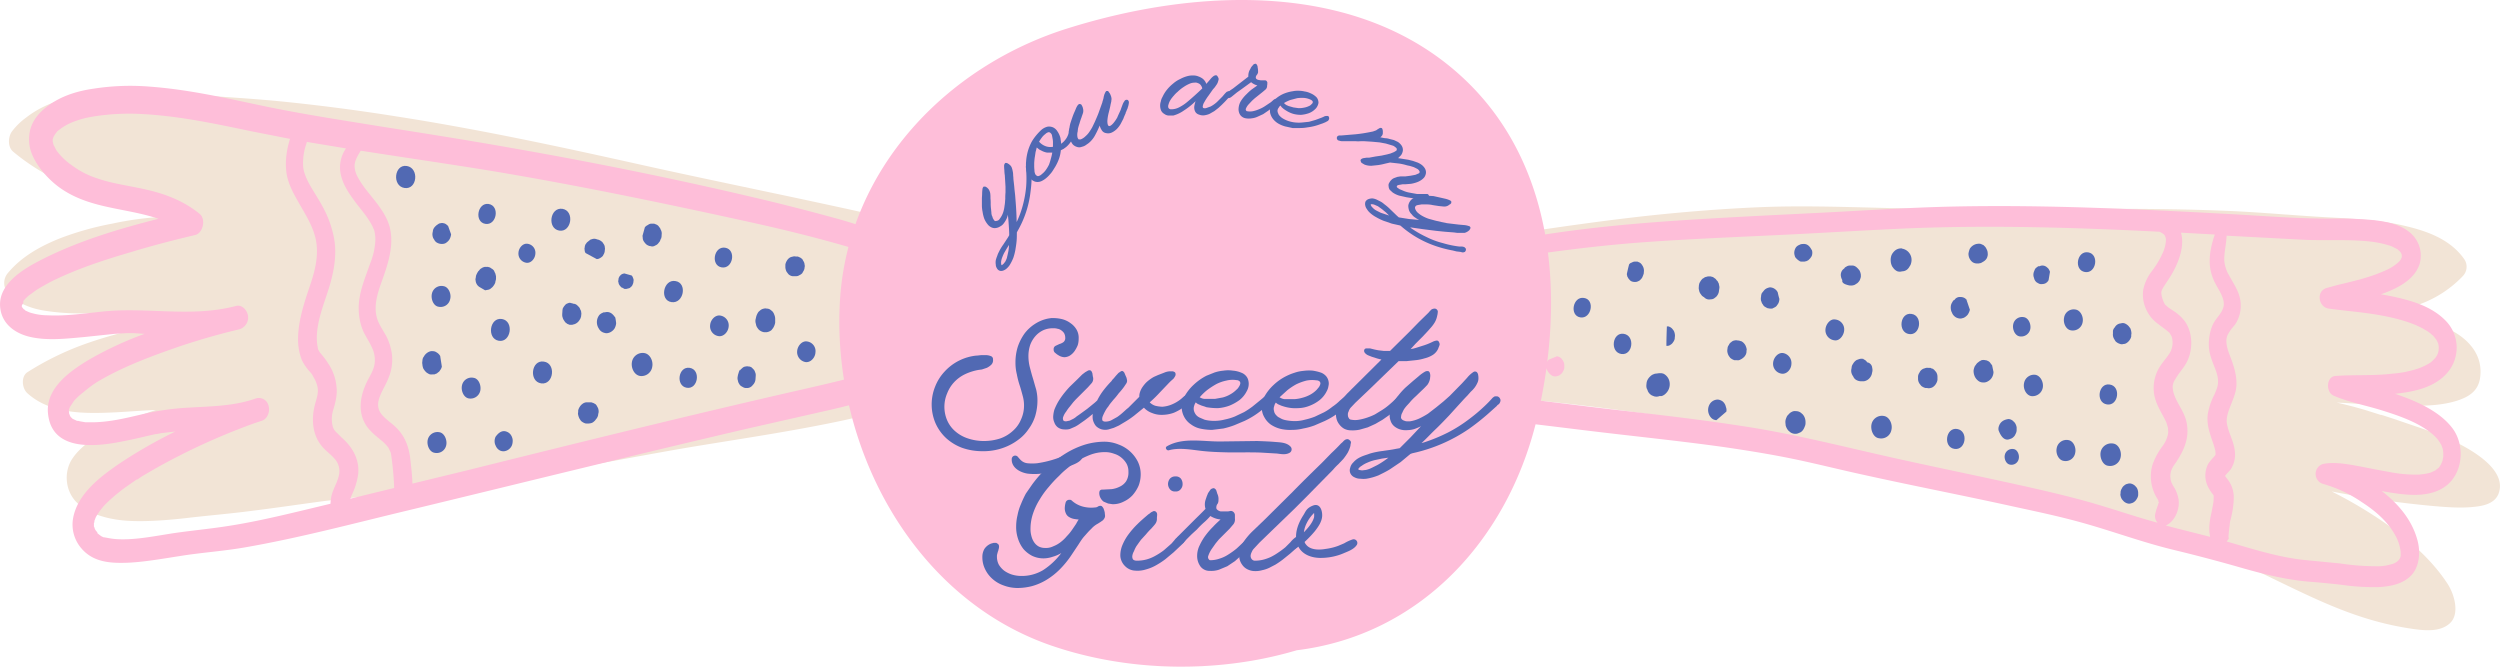 <svg xmlns="http://www.w3.org/2000/svg" width="1080" height="288" viewBox="0.043 -0.01 1079.949 287.993" style=""><g><title>hdrawn80_330238218</title><g data-name="Layer 2"><path d="M1069.9 196.2c-7.1-4.9-15.1-8-23-10.9l-12.9-4.4-4.6-1.5-.7-.2h-.3l-6-1.9c-4.3-1.3-8.6-2.4-12.9-3.4l4 .2c9.1.6 18.2 1.2 27.3 1.2 7 0 14.4-.1 21.2-2.4s9.7-5.9 9.6-12.7-4.2-11.9-9-15.3-13.7-6.9-20.9-8.9l-7.1-1.7a65.4 65.4 0 0 0 11.3-3.1 48.4 48.4 0 0 0 18-11.9 5.8 5.8 0 0 0 .7-7.3c-6.4-9.2-17.4-12.6-27.3-14.8s-21.9-2.8-33-3.4c-13.9-.8-27.7-2.1-41.6-2.7-16.8-.7-33.7-.9-50.5-.9-34.1-.1-68.2.5-102.3-.5-16.6-.4-33.1-.9-49.7-.2s-34.1 2.1-51.1 4c-18.6 2.1-37.2 4.8-55.7 7.6s-37.1 4.8-55.1 10.8h-1.8c-5.8-.3-11.5 1.1-17.3 1.2h-13.3c-8.3-1.9-17.6-4.3-24.7 1.6-4.4 3.8-4.4 9.2-4.5 14.9s-1.2 11.7-1.5 17.6 1.3 9.7 5.1 12.4 11.6 3.9 17.2 4.6c7.3.8 14.6 1 22 1.5s15.1 1.4 22.6 2.1c15.5 1.3 31 2.3 46.5 3.7 31.7 2.8 63.4 6.9 94.8 12.4s59.7 11.3 89.2 18.8 61.4 17 92.1 25.6c7.5 2 15 3.9 22.4 6.5s13.5 5.2 20.1 8.2c12.8 5.8 25.3 12.4 38.2 17.9s24.5 9 37.1 10.8c5 .7 11.7 1.4 15.9-2.5s2.1-12.2-1.1-17.1c-7.2-11-17.8-19.9-28.2-27a191.2 191.2 0 0 0-21.8-12.8 435.5 435.5 0 0 0 44 6.3c5.9.5 12 1 17.9.3 3.7-.4 8.6-1.4 10.2-5.7 2.8-7.5-5-13.9-9.5-17z" fill="#f2e4d6"></path><path d="M547.7 124.1v.2c0-.1.1-.1.1-.2z" fill="#9daad7"></path><path d="M546 149h.1c0-.1.1.1-.1 0z" fill="#9daad7"></path><path d="M503.3 144.6c-1.1-10.6.7-24.1-6.4-32.4-8.7-10.3-22.8-3.7-33.7-4.1a4.3 4.3 0 0 0-3.4 1.6h-1.2a156 156 0 0 1-21.5-2.7c-17.8-3.6-35.3-8.7-53-12.7-35.9-8.2-72-15.3-107.9-23.3s-69.6-15.2-104.8-20.7c-17.6-2.8-35.3-5.1-53-6.8-13.5-1.2-27-2-40.5-2.9-11.7-.9-23.5-1.4-35.3-.3s-22.3 3.5-31.3 10.5a28.9 28.9 0 0 0-5.9 5.7c-1.9 2.3-2.2 6.9.3 9 21.7 18.2 49.8 23.6 76.4 28.2H69.5a137.7 137.7 0 0 0-21 2.9 129.7 129.7 0 0 0-22.7 6.4c-8.2 3.3-16.5 7.8-22.5 15.1a6.6 6.6 0 0 0 .2 8.5c4.2 4.6 10.1 6.7 15.8 7.6a96.8 96.8 0 0 0 20.8 1c6.2-.2 12.3-.7 18.4-.6 8.7.1 17.4.9 26.1 1.2H87c-17.6 4.2-35.5 7.2-52.7 13.7A125.3 125.3 0 0 0 12 160.7c-3 1.8-2.5 7-.2 9.1 10.3 9.4 25.8 8.9 38.4 8.3 5.7-.3 11.5-.8 17.2-1l-1.9.6a158.5 158.5 0 0 0-18.1 7.7c-5.7 3.1-12.2 6.9-16.1 12.7s-3.2 14.6 2.6 19.6 14.3 6.9 21.9 7.3 17-.3 25.5-1.3 18.2-1.8 27.3-3c10.6-1.3 21.2-2.9 31.8-4.3l32.9-3.8c21.7-2.6 43.4-5.5 65-8.9s42.5-7.7 63.9-11.2 41.5-6.5 62.1-10.9c10.6-2.3 21.1-5.5 31.7-7.5s20.7-3.1 31.1-4.3 20.3-2.5 30.3-5.4 18.6-6.5 27.9-9.5a128 128 0 0 1 13.2-3.4c3-.5 5.1-3.5 4.8-6.9z" fill="#f2e4d6"></path><path d="M40.6 225.3a.8.8 0 0 0 .1-.4c0 .2-.1.3-.1.4z" fill="#5169b3"></path><path d="M9.3 131.6c0 .2 0 .3.1.4a.4.4 0 0 0-.1-.4z" fill="#5169b3"></path><path d="M10.3 133.4z" fill="#5169b3"></path><path d="M932.7 217.5v-.2a.5.5 0 0 0 0 .2z" fill="#5169b3"></path><path d="M1057.3 209.4c6.9-5.9 7.5-17.4 2.1-24.5s-15-11.4-23.3-14.3l-1.4-.5c7.6-.8 16.7-2.5 22.3-8.8a16.6 16.6 0 0 0-.6-22.9c-6.3-6.4-15.5-8.8-23.6-10.5l-4.2-.8a55.9 55.9 0 0 0 6.3-2.6c4.3-2.2 9-5.5 10.5-10.9a13 13 0 0 0-5-13.7c-4.2-3.2-9.7-4.2-14.8-4.8a159.2 159.2 0 0 0-16.9-.7c-15.6.2-31.1-1.2-46.6-2-39.1-2.1-78.3-4-117.5-3.2-20 .4-40 1.8-60.1 2.8s-39.1 1.9-58.7 3.2-39.1 3.1-58.5 6.1l-25.6 4.1c-7 1.1-14.3 2.3-20.9 5.5a32.3 32.3 0 0 0-4.1 2.2 5.6 5.6 0 0 0-.4-1.2c-9.5-27.6-28.1-51.5-52-64.1a97.7 97.7 0 0 0-40.6-11.3 81.1 81.1 0 0 0-41.3 9.4c-24.1 12.8-41.6 36.4-50.5 63.6-4.3-.3-8.6-.4-12.9-.5-9.9-.4-19.4-2.7-28.9-5.5s-18.5-6.3-27.9-8.9-18.7-5-28-7.3c-37.3-9-75-16.7-112.7-23.3-19-3.4-38.1-6.4-57.1-9.4-17.2-2.8-34.4-5.4-51.4-9s-32.1-7-48.4-8.2a103.5 103.5 0 0 0-24.2.9c-6.9 1-14 3.1-19.9 7.6s-8.5 9.6-7.8 16.3 6.8 14.1 12.5 18.4c13 9.7 28.8 9 43.3 13.9-16.5 4.2-33.1 9.1-48.6 16.7-7.4 3.7-21.5 10.7-19.7 22.3 1 6.8 6.7 10.5 12.3 11.9 7.6 1.9 16 .9 23.8.2l13.3-1.4 5.3-.3h2.6l4.9.3h.1a152.3 152.3 0 0 0-23.9 11.1c-7.5 4.5-19.2 12.2-17.8 23.6 1.9 17.2 22.9 13.7 33.5 11.5 4.1-.8 8.1-1.8 12.1-2.7l.9-.2h.4l2-.4 6.1-.7a204.8 204.8 0 0 0-24.4 14c-7.7 5.3-17.9 12.8-19.8 23.5a15.7 15.7 0 0 0 3.7 13.1c5.1 5.9 12.4 6.3 19.3 6.1s15.4-1.7 23.1-2.9c9.3-1.5 18.6-2.1 27.9-3.7 23.7-4.1 47.2-10.4 70.6-16 48.9-11.8 97.6-23.9 146.5-35.3l36.6-8.3c11.7-2.7 23.2-6.1 34.8-9.3s20.8-5.8 31.6-6.2c2 24.2 11.1 47.4 28.5 65.2 26.7 27.1 67.8 33.4 101.7 22.1 22.9-7.7 44.5-24.1 56.3-47.8a104.6 104.6 0 0 0 8.1-22.5c21.2 2.2 42.5 4.8 63.7 7.4s40.5 4.5 60.6 7.3c10.2 1.5 20.3 3.1 30.4 5.2s20.3 4.7 30.5 6.9c21.2 4.7 42.5 8.8 63.8 13.5 10.1 2.2 20.2 4.3 30.2 7.1 13.3 3.7 26.4 8.6 39.8 11.8 9.5 2.3 19 4.8 28.4 7.5s19.2 5.2 29 6.1c5.2.4 10.4.9 15.5 1.5a94.3 94.3 0 0 0 15.9.9c4.7-.4 9.7-1.2 13.4-4.9s4.3-10.2 2.8-15.5c-2.4-8.8-8.4-15.7-15.4-21.1l1.5.3c8.4 1.4 19.5 3.2 26.9-3zm-913.8 3.8a16.8 16.8 0 0 0-.7 4.4l-13.3 3.2c-10.9 2.6-21.8 5.1-32.8 6.7-8 1.2-16.1 1.9-24.1 3.2s-15.1 2.6-22.1 2.2a31.8 31.8 0 0 1-4.3-.6l-1.2-.2h-.2l-.9-.4-.7-.5-.9-.7-.2-.2v-.3l-.9-1.1a.5.5 0 0 0-.2-.4 3.6 3.6 0 0 0-.4-1.1 5.3 5.3 0 0 0-.1-1.2c.2 1.5.1.4.1-.3a.4.4 0 0 0 .1-.3v.2a.4.4 0 0 0 .1-.3v-.5l.3-.7a6.1 6.1 0 0 1 .5-1.2l.3-.5a24 24 0 0 1 1.8-2.6l.8-1 .9-1a69.1 69.1 0 0 1 5.7-5.1c2.3-1.9 4.7-3.5 7-5.1l1-.7h.3l1.9-1.3 4.1-2.4c5.5-3.2 11.1-6.1 16.8-8.9a286.3 286.3 0 0 1 27.5-11.6l3.6-1.2c2.4-.9 3.5-4.1 2.7-6.6a4.3 4.3 0 0 0-5.7-2.9c-9.4 3.3-19.4 3.3-29.1 3.9a112.3 112.3 0 0 0-20.8 3.1c-6.4 1.5-12.7 3-19.5 3.2h-4l-2.3-.4-.8-.2h-.5l-1.7-.8h-.1l-.6-.6h-.1l-.5-.7a5.5 5.5 0 0 0-.4-1 2.8 2.8 0 0 0-.1-.9v-.8a.4.4 0 0 0 .1-.3c.1-.3.3-.7.4-1.1h.1l1.5-2.3.5-.6 1.1-1.1a27.5 27.5 0 0 1 2.6-2.2A51.3 51.3 0 0 1 42 165c10.4-6.2 21.7-10.5 32.8-14.4a287.4 287.4 0 0 1 28.4-8.3 5.3 5.3 0 0 0 4-5.7c-.3-2.6-2.6-5-5-4.5-19.3 5.2-38.7.4-58.1 2.5-7.8.8-15.6 2-23.4 1.6a25.7 25.7 0 0 1-5.5-.6l-1.6-.4a10.2 10.2 0 0 1-2.2-.9h-.1a1 1 0 0 1-.5-.4l-.4-.3h-.1l-.2-.2.2.2-.8-1v-.2a.4.4 0 0 1-.1-.3.4.4 0 0 0 .1-.3 3.7 3.7 0 0 0 .6-1v-.8l.2-.2 1-1.1 1.1-1 .2-.2h.1l3-2.2c2.1-1.3 4.6-2.7 6.5-3.7 11.1-5.5 22.8-9.3 34.4-12.7 9.2-2.8 18.5-5.2 27.8-7.4 3.3-.8 4.7-6.8 1.9-9.1C79.7 87 72.1 84 64.1 82.1s-15-2.6-22.2-5.1a37.5 37.5 0 0 1-10.7-5.5 30.2 30.2 0 0 1-3.9-3.2 25.8 25.8 0 0 1-3-3.5l-.9-1.8-.2-.3c-.1-.3-.1-.5-.2-.8s-.1-.5-.2-.7v-1c.1-.2.1-.4.2-.6a3.6 3.6 0 0 1 .4-.9 9 9 0 0 1 .7-1.1l.5-.6c0-.1.1-.1.1-.2a24.2 24.2 0 0 1 6.8-4.1 42.5 42.5 0 0 1 9-2.4 98.7 98.7 0 0 1 21.7-1c15.7.9 31.1 4.2 46.4 7.4l16.8 3.3-.2.3-.6 2.2a38.6 38.6 0 0 0-.9 5.1 29.1 29.1 0 0 0 .2 7.8c.9 4.9 3.5 9.2 5.9 13.4s5.4 9 6.6 14.4c1.5 7-.3 13.8-2.5 20.3s-4.9 14.4-5.1 22.1a25.4 25.4 0 0 0 1.6 9.9 22 22 0 0 0 3.5 5.1 7.8 7.8 0 0 1 1.5 2.2 13.2 13.2 0 0 1 1.8 4.4c.5 2.6-.4 4.9-1.1 7.5-1.7 6.5-1.1 13.4 3.2 18.3 1.6 1.9 3.6 3.2 5.2 5.1a7.9 7.9 0 0 1 2.1 6.3c-.4 3.1-2.1 5.7-3.1 8.8zm11.3-8.7c.5-6.6-2.9-11.8-7.3-15.6l-2.1-2.1a5.4 5.4 0 0 1-1.6-2.5 13.2 13.2 0 0 1 .3-7.6c.9-3.1 1.7-6.3 1.3-9.6a21.2 21.2 0 0 0-3.6-10.1 26.2 26.2 0 0 0-2.3-3.2l-.8-1a4.4 4.4 0 0 1-.7-.9l-.5-.9a2.9 2.9 0 0 1-.2-.9 21.1 21.1 0 0 1-.4-5c.3-7.2 3.1-13.9 5.2-20.6s3.7-14.8 2.1-22.3-4.2-12.2-7.5-17.6c-2.3-3.8-5.2-8.1-5.7-12.5a25.4 25.4 0 0 1 .9-8.5c.2-.7.5-1.5.7-2.3l16.9 2.8a14.3 14.3 0 0 0-2.2 11.5c1 4.4 3.6 8.1 6.1 11.5s5.5 6.6 7.5 10.6a6.1 6.1 0 0 1 .5 1.2c.1 0 .1.2.2.4a.3.3 0 0 0 .1.2 18.4 18.4 0 0 1 .5 4.1 30.8 30.8 0 0 1-2.3 10.3c-2.2 6.4-5.2 13.1-4.9 20.1a24.8 24.8 0 0 0 2.1 9.4c1.1 2.2 2.5 4.3 3.5 6.5a12.4 12.4 0 0 1 1.3 6.9c-.3 2.8-1.9 5.3-3.2 7.8-3.1 6.3-4.4 13.5-.2 19.6 1.9 2.6 4.3 4.4 6.7 6.4a18.6 18.6 0 0 1 2.7 2.9 16.3 16.3 0 0 0 .9 1.9.8.8 0 0 0 .1.4 124.8 124.8 0 0 1 1.4 15l-18.9 4.6a16.6 16.6 0 0 1 .6-1.6 30.1 30.1 0 0 0 2.8-9.3zm256.3-52.8c-11.5 2.5-22.8 5.8-34.1 9s-22.7 5.8-34.2 8.4c-47.1 10.8-94.1 22.4-141.1 34.1l-23.5 5.7c-.1-3.8-.6-7.6-1-11.3-.8-5.8-2.9-10.3-7.1-13.9s-8.2-5.8-6.2-11.8c1-3 2.8-5.6 3.9-8.5a20.5 20.5 0 0 0 1.6-9.8 24.1 24.1 0 0 0-2.5-8.4c-1.1-2-2.4-3.9-3.4-6.1-2.5-5.7-.6-11.8 1.4-17.4s4.9-13.5 4-20.7c-.5-5-2.9-8.9-5.7-12.7s-6.2-7.3-8.5-11.6a10.3 10.3 0 0 1-1.5-5.2 3.7 3.7 0 0 1 .1-.8 6.6 6.6 0 0 1 .4-1.5 20.2 20.2 0 0 1 2.2-4.1c18.6 2.9 37.2 5.6 55.7 8.6 37.3 6.2 74.4 13.9 111.3 22 19.2 4.2 38.1 9 56.9 15a156.2 156.2 0 0 0 26.8 6.5c7.6 1 15.2.7 22.8.8a134 134 0 0 0-4.2 32.1 75.2 75.2 0 0 0-14.1 1.6zm497.2 66.9c-10.4-3.2-21-5.7-31.6-8.1-20.4-4.6-40.9-8.7-61.3-13.3s-39.7-9.5-59.8-12.7-39.7-5.4-59.6-7.7c-24.6-2.9-49.2-6.2-73.8-8.8a121.6 121.6 0 0 0-3.5-48.4c5.1-3.3 11.2-4.7 16.9-5.7s13.7-2 20.5-3c18.6-2.8 37.2-5.1 55.9-6.4s37.9-2.1 56.9-3 37.6-2.1 56.4-2.9c35.9-1.4 71.8-.3 107.6 1.5l.6.3.7.4.5.4h.1a3.9 3.9 0 0 1 .9 2.4 15.1 15.1 0 0 1-1.1 5 39.3 39.3 0 0 1-4.9 8.4 19.5 19.5 0 0 0-3.8 8.1 15.2 15.2 0 0 0 1.9 9.8c2.2 4.1 5.8 5.7 9 8.5.5.4 0-.2.5.5l.5.8a4.8 4.8 0 0 1 .7 2.4 8.5 8.5 0 0 1-1.5 5.9c-1.5 2.2-3.3 4.1-4.6 6.5a17.5 17.5 0 0 0-2 8.8c.2 5.5 3.2 9.4 5.4 14l.3.9c.1.4.3.9.4 1.4s.1.1.1 1a5.4 5.4 0 0 1 0 1.8 13.1 13.1 0 0 1-2.6 5.6 29.9 29.9 0 0 0-4.1 7.7 18.1 18.1 0 0 0 .2 10.8 18.7 18.7 0 0 0 1.6 3.5 7.5 7.5 0 0 1 .7 1.2v.4c.1.1.1.3.2.4h.1a.1.1 0 0 1-.1.1v.2h-.1l-.3 1a26.4 26.4 0 0 0-1.2 4 4.2 4.2 0 0 0 1.1 3.5c-7.9-2.1-15.8-4.8-23.8-7.2zm30.7 9.3l-3.4-.9.8-.4c3.2-1.9 5.2-6.4 4.8-10.5a14.6 14.6 0 0 0-2.3-6.1 3.1 3.1 0 0 1-.5-1l-.3-.5-.3-1a11.1 11.1 0 0 1-.2-1.7c0-2.7 1.1-4.2 2.4-6 3.5-5.3 6-10.7 4.6-17.4-1-4.9-4.5-8.4-5.7-13.1a11.8 11.8 0 0 1-.3-2.1 5.7 5.7 0 0 1 1.1-3.3c1.4-2.6 3.4-4.6 4.8-7.1 3-5.5 2.9-13.1-.7-18.1a19.1 19.1 0 0 0-4.7-4.3l-2.4-1.6-1-.9c-.6-.5-.2 0-.6-.7s-1.9-4.1-1.2-5.8 3.5-5.3 5-8.2c2.5-4.6 4.9-11.2 3.3-16.7l14.6.8c-1.8 5.3-3 11-1.6 16.4s4 7.5 5.2 11.6-1.5 6.3-3.6 9.4-3.4 9.4-2 14.5 3.3 7.5 3.4 11.5c.1 2-.8 3.9-1.6 5.8a28.4 28.4 0 0 0-2.8 8.2c-.7 5 1.1 9.1 2.6 13.7.2.7.5 1.6.6 2.2s.1 1 .1 1.6v.3l-.3.4-.7.8a18.3 18.3 0 0 0-2.1 2.6 10.8 10.8 0 0 0-.3 9.6 16.9 16.9 0 0 0 1.7 2.9l.6.8.3.4v.5a19.3 19.3 0 0 1-.1 2.4c-.2 1.4-.5 2.8-.8 4.3-.8 3.6-1.4 7-.6 10.7zm77.4-27c-4.2-.7-8.6-1.3-12.8-.5a4.5 4.5 0 0 0 .2 8.7 56.6 56.6 0 0 1 16.5 7.8c5.4 3.5 10.8 7.9 14.2 13.9a18.6 18.6 0 0 1 2.6 7.7v1.6c0 .1-.1.2-.1.4a1.4 1.4 0 0 1-.2.6l-.5.8a6.4 6.4 0 0 1-3.5 1.9 19.2 19.2 0 0 1-6.2.8 102.5 102.5 0 0 1-15.6-1.2l-15.5-1.5c-9.5-1-18.9-3.7-28.1-6.4l-5.5-1.6c.6-.7 1.2-1.5.9-1.6s.4-5.1.5-6.2.5-2.1.7-3.2a37.7 37.7 0 0 0 1-8.3 12.8 12.8 0 0 0-2.2-6.9l-1.2-1.6-.2-.2-.2-.5h.2l.6-.8a15.4 15.4 0 0 0 1.7-1.9 11.7 11.7 0 0 0 1.7-8.2c-.5-4.2-2.8-7.7-3.4-11.8s3-9.5 3.9-14.2-.6-9.8-2.4-14.4c-1.2-3.1-2.6-7-.9-9.9s2.4-3 3.4-4.7a14.7 14.7 0 0 0 2-8.2c-.2-4.8-2.9-8.4-5-12.3a14.7 14.7 0 0 1-2.1-6.5c-.1-3.6.9-7.1 1-10.7l32 1.7c10.2.6 20.5-.3 30.6.9a43.8 43.8 0 0 1 7.2 1.5 10 10 0 0 1 2.5 1l1.4.7.7.6.8.8a3.3 3.3 0 0 0 .3.6 1.9 1.9 0 0 1 .2.7c-.1-.1 0 .5 0 .7s-.1.2-.1.3l-.3.6v.2h-.1a6.3 6.3 0 0 1-1 1.2l-.7.6-1.2.9a20.2 20.2 0 0 1-3.2 1.8 63 63 0 0 1-7.2 2.8c-4.6 1.5-9.3 2.6-14 3.7l-4.7 1.3c-4.7 1.4-3.5 8.3.9 8.9 6.5.9 13 1.4 19.4 2.4s16 3 22.1 6.7a16.4 16.4 0 0 1 2.2 1.4l.9.8.6.5 1.2 1.5.3.5c.1.1.4.9.5 1a6.4 6.4 0 0 1 .3 2.8 6.1 6.1 0 0 1-1.3 3.5 15.2 15.2 0 0 1-2.2 2.2 26.8 26.8 0 0 1-4.8 2.4 46.1 46.1 0 0 1-11.6 2.4c-8.2 1-16.4.4-24.7 1-4 .3-4.2 7-.8 8.5 6.7 2.9 14 4.2 21 6.4s16 5.2 21.9 10.4a15.3 15.3 0 0 1 3 3.4l.6 1c.3.6.1.3.2.4a4.9 4.9 0 0 0 .4 1.1 6.4 6.4 0 0 0 .2.9 14.9 14.9 0 0 1 .1 1.9v.9l-.3 1.6a10 10 0 0 1-1.7 3.2c0-.1-1.6 1.2-1.2 1l-2.4 1.1a27.8 27.8 0 0 1-4.9.8 58.5 58.5 0 0 1-13.2-1.2c-5.3-.9-10.3-2-15.4-2.9z" fill="#febed9"></path><path d="M701.5 144.2c-5-.8-6.1 7.9-1.1 8.7s6.1-7.9 1.1-8.7z" fill="#5169b3"></path><path d="M684.3 128.7c-4.8-.8-6.4 7.6-1.6 8.4s6.5-7.7 1.6-8.4z" fill="#5169b3"></path><path d="M710.2 117a4.1 4.1 0 0 0-.3-1.6 4.1 4.1 0 0 0-.5-.9 2.9 2.9 0 0 0-1.1-1.1l-.9-.4h-1a2.3 2.3 0 0 0-1.4.4 2 2 0 0 0-1.2.8c-.4 1.4-.7 2.8-1 4.2l.2 1 .5.9.6.7a2.4 2.4 0 0 0 1.3.7 4.1 4.1 0 0 0 1.8 0l.9-.4a3.2 3.2 0 0 0 1-1c.1.3.8-1.4 1-2.1z" fill="#5169b3"></path><path d="M723.6 145a5 5 0 0 0-.5-2.1l-.6-.8a3.6 3.6 0 0 0-1.7-1.1h-.7c-.1 2.8-.2 5.6-.2 8.4h.5a2.4 2.4 0 0 0 1.3-.5 2.9 2.9 0 0 0 1.1-1.1 3.5 3.5 0 0 0 .7-1.5c0-.6.1-.9.1-1.3z" fill="#5169b3"></path><path d="M742.8 124.5v-.6a.8.8 0 0 0-.1-.4 1.5 1.5 0 0 0-.1-.6c0-.1-.1-.4-.1-.6h-.1a4.7 4.7 0 0 0-.5-1h-.1l-.7-.9h-.1c0-.1-.9-.6-.9-.7l-1.1-.3h-1.2l-1.1.3h-.1l-.9.6h-.1l-.4.4-.4.5-.6 1a5.7 5.7 0 0 0-.3 1.8 2.8 2.8 0 0 0 .1 1.3 3.6 3.6 0 0 0 .7 1.7l.6.8.7.5h.1a3 3 0 0 0 1.3.9 2.9 2.9 0 0 0 1.6.1 2.8 2.8 0 0 0 1.5-.4l.9-.7a4.5 4.5 0 0 0 1.1-1.9c.1-.4.1-.8.2-1.2v-.4s.1 0 .1-.2z" fill="#5169b3"></path><path d="M754.6 151a6 6 0 0 0-.6-1.9 4.5 4.5 0 0 0-1.7-1.7h-.1l-1-.3h-.4a2.9 2.9 0 0 0-1.6 0 2.4 2.4 0 0 0-1.3.7 2.3 2.3 0 0 0-1 1.2 2.5 2.5 0 0 0-.6 1.6 4.5 4.5 0 0 0-.1 1.1 4.8 4.8 0 0 0 .7 2.1l.6.8a5.4 5.4 0 0 0 1.8 1h1.1a2.1 2.1 0 0 0 1.5-.3 4.1 4.1 0 0 0 1.1-.7 3.6 3.6 0 0 0 1-1.1 3.3 3.3 0 0 0 .5-1.5 3.4 3.4 0 0 1 .1-1z" fill="#5169b3"></path><path d="M721.3 165.3a5 5 0 0 0-2.5-3.8 3.5 3.5 0 0 0-1.4-.3h-.6l-1.5.2h-.3l-.5.2a3.9 3.9 0 0 0-1.6 1 5.3 5.3 0 0 0-1.1 1.4 4.1 4.1 0 0 0-.5 1.9 4.1 4.1 0 0 0 .1 1.9 6.1 6.1 0 0 1 .5 1.2 4.2 4.2 0 0 0 1.7 1.8l1 .4a3.6 3.6 0 0 0 2.3-.1h.9a4.2 4.2 0 0 0 1.8-1.1 5.5 5.5 0 0 0 1.7-4.7z" fill="#5169b3"></path><path d="M745.6 175.8a4.2 4.2 0 0 0-1.4-2.4 4.4 4.4 0 0 0-2-.8 4.1 4.1 0 0 0-3.6 2 4.9 4.9 0 0 0-.3 4.4 4.6 4.6 0 0 0 1.3 1.8 3.4 3.4 0 0 0 1.9.7l4.3-3.7a3.5 3.5 0 0 0-.2-2z" fill="#5169b3"></path><path d="M780 182.6a5.7 5.7 0 0 0-.1-1.3 4.9 4.9 0 0 0-1.1-2.3l-.8-.7a3.6 3.6 0 0 0-2.2-.7 2.6 2.6 0 0 0-1.7.3 3.6 3.6 0 0 0-1.4 1.1 3.1 3.1 0 0 0-1 1.5 4.1 4.1 0 0 0-.4 1.9c0 .4.1.8.1 1.3a5.7 5.7 0 0 0 1.1 2.2l.9.8a3.8 3.8 0 0 0 2.1.7 3.3 3.3 0 0 0 1.7-.4 3.1 3.1 0 0 0 1.5-1 5.1 5.1 0 0 0 .9-1.6 3.7 3.7 0 0 0 .4-1.8z" fill="#5169b3"></path><path d="M770.3 152.5c-2.1-.3-4.1 1.9-4.3 4.2a4.3 4.3 0 0 0 3.6 4.7c2.2.4 4.2-1.8 4.3-4.1a4.4 4.4 0 0 0-3.6-4.8z" fill="#5169b3"></path><path d="M796.7 142.6a4.3 4.3 0 0 0-3.9-4.6c-2.1-.4-4.1 2.1-4.2 4.4a4.4 4.4 0 0 0 3.9 4.6c2.2.4 4.1-2.2 4.2-4.4z" fill="#5169b3"></path><path d="M768.7 129.1a28.6 28.6 0 0 1-.7-2.8 3.7 3.7 0 0 0-1.3-1.5 3.5 3.5 0 0 0-1.4-.6 2.2 2.2 0 0 0-1.4.1 3.7 3.7 0 0 0-1.7 1l-.9 1.1-.2.3c-.1.1-.1.3-.2.5v.2a1.5 1.5 0 0 0-.1.7 4.5 4.5 0 0 0-.1 1.2 2.3 2.3 0 0 0 .3 1.1 1.9 1.9 0 0 0 .5 1 2.5 2.5 0 0 0 1.1 1.2l.9.5 1.1.2h1l1-.5a2.5 2.5 0 0 0 1.2-1.1 3.3 3.3 0 0 0 .6-1 4.7 4.7 0 0 0 .3-1.6z" fill="#5169b3"></path><path d="M782.9 108.9a1.7 1.7 0 0 0-.4-1.2c-.9-1.7-2.1-2.5-3.7-2.3a2.8 2.8 0 0 0-1.5.4 3.3 3.3 0 0 0-1.4 1 4.4 4.4 0 0 0-.7 1.7 3.7 3.7 0 0 0 .1 1.8 2.4 2.4 0 0 0 .9 1.5l.5.5.5.3a1.5 1.5 0 0 0 .9.4h1.4l.9-.2.8-.4.8-.8.5-.7a2.8 2.8 0 0 0 .4-1.3 1.4 1.4 0 0 0 0-.7z" fill="#5169b3"></path><path d="M803.9 118.7a5.3 5.3 0 0 0-.6-1.9c-.8-1-1.7-2-2.9-2.1h-1.3a2.7 2.7 0 0 0-1.5.5 2.1 2.1 0 0 0-.8.6c0 .1 0 .1-.1.2a3.1 3.1 0 0 0-1.3 1.7 3.3 3.3 0 0 0-.1 1.7 4.4 4.4 0 0 0 .6 1.6c-.4 1.5 1.8 2 3 2.3h.3a3.9 3.9 0 0 0 2.1-.3l1.1-.7a5.8 5.8 0 0 0 1-1.2 8.8 8.8 0 0 0 .5-1.5z" fill="#5169b3"></path><path d="M821.7 107.4c0-.1 0-.1-.1-.1h-.6a4.1 4.1 0 0 0-2.3.9 5.8 5.8 0 0 0-1.5 1.9 5.7 5.7 0 0 0-.4 2.6 5.5 5.5 0 0 0 .7 2.5l.6.8a4.5 4.5 0 0 0 1.6 1.2 3.4 3.4 0 0 0 2 0 3.5 3.5 0 0 0 2.1-.7 4.4 4.4 0 0 0 1.2-1.5 3.1 3.1 0 0 0 .6-1.3 5.1 5.1 0 0 0 .2-1.3 4.9 4.9 0 0 0-4.1-5z" fill="#5169b3"></path><path d="M825.8 135.6c-5-.8-6.1 7.9-1.1 8.7s6.1-8 1.1-8.7z" fill="#5169b3"></path><path d="M808.8 158.9a2.6 2.6 0 0 0-2.2-2.4 2.4 2.4 0 0 0-1.9-1.3h.8a3.6 3.6 0 0 0-2.3-.1l-1.1.4a4.4 4.4 0 0 0-1.6 1.7 3 3 0 0 0-.6 1.8 4 4 0 0 0-.1 1.9 4.5 4.5 0 0 0 .8 1.7 3 3 0 0 0 1.1 1.4 4.4 4.4 0 0 0 2.1.7h1.4a4.1 4.1 0 0 0 2.1-1 4.6 4.6 0 0 0 1.3-2c.1-.3.1-.6.2-.9a3.7 3.7 0 0 0 0-1.9z" fill="#5169b3"></path><path d="M813.9 179.7a4.6 4.6 0 0 0-5.4 3.6c-.5 2.4.8 5.7 3.2 6a4.5 4.5 0 0 0 5.4-3.6c.6-2.4-.8-5.6-3.2-6z" fill="#5169b3"></path><path d="M837 162.8a3.7 3.7 0 0 0-.6-2.1l-.7-.8c-.2-.3-.5-.4-.7-.6l-.7-.2-.3-.2h-1a2.6 2.6 0 0 0-1.5.2 3.1 3.1 0 0 0-1.3.6 3.1 3.1 0 0 0-1 1.3 3.1 3.1 0 0 0-.6 1.6v1.2a3.7 3.7 0 0 0 .7 2l.7.9a5.1 5.1 0 0 0 1.8.9h.7a2.6 2.6 0 0 0 1.5 0 2.7 2.7 0 0 0 1.4-.7 4 4 0 0 0 1-1.2 4.4 4.4 0 0 0 .6-1.6z" fill="#5169b3"></path><path d="M845.5 185.3c-4.9-.8-6.2 7.8-1.2 8.6s6.2-7.8 1.2-8.6z" fill="#5169b3"></path><path d="M871.2 184.6a5 5 0 0 0-.8-2l-.8-.8a3.3 3.3 0 0 0-1.9-.8c-2.2.3-3.6 1.3-4.2 3.2a3.3 3.3 0 0 0-.1 1.7c1.3 3.4 3 4.6 5 3.7a2.9 2.9 0 0 0 1.4-.8 3 3 0 0 0 .9-1.3 3.4 3.4 0 0 0 .5-1.7z" fill="#5169b3"></path><path d="M860.6 157.8l-.7-.9a2.3 2.3 0 0 0-1.2-1 1.9 1.9 0 0 0-1-.3 3.3 3.3 0 0 0-1.7 0l-.9.5-.9.7a4.2 4.2 0 0 0-.9 1.4v.2c0-.2.1-.5.1-.7a6.3 6.3 0 0 0-.8 2.3 5.8 5.8 0 0 0 .5 2.6 4.9 4.9 0 0 0 1.4 1.8 3.2 3.2 0 0 0 2.1.8 3.4 3.4 0 0 0 2.2-.5 4.4 4.4 0 0 0 1.7-1.6 4.8 4.8 0 0 0 .7-2.4z" fill="#5169b3"></path><path d="M874.3 137a3.9 3.9 0 0 0-4.6 3.2c-.4 2.1.8 4.8 2.8 5.1a4 4 0 0 0 4.6-3.2c.4-2.1-.8-4.8-2.8-5.1z" fill="#5169b3"></path><g fill="#5169b3"><path d="M849.5 129.4c-.2-.1-.3-.3-.4-.4a3.4 3.4 0 0 0-1.9-.7h-.9a2.8 2.8 0 0 0-1.7.9l-.4.5c0-.2-.1-.1-.3.1a1.3 1.3 0 0 0-.4.6 3.9 3.9 0 0 0-.7 1.6 5.2 5.2 0 0 0 .2 2.5l.5 1.1a4.3 4.3 0 0 0 1.5 1.5 4.2 4.2 0 0 0 2.2.5l1.1-.3a5.2 5.2 0 0 0 1.7-1.3 6.2 6.2 0 0 0 1-2.2z"></path><path d="M849.4 129.3h.1l.6.7z"></path></g><path d="M858.7 109.4a3.7 3.7 0 0 0-.5-1.8l-.2-.3.3.4-.6-1-.8-.8-1.1-.5a2.8 2.8 0 0 0-1.3-.1 4.4 4.4 0 0 0-2.1.7 4.7 4.7 0 0 0-1.4 1.4 8.3 8.3 0 0 0-.6 2.1 4.5 4.5 0 0 0 1.7 3.7 3.3 3.3 0 0 0 1.9.6h.8l1-.2 1.2-.7a4.3 4.3 0 0 0 1-.9 3.1 3.1 0 0 0 .6-1.3 2.9 2.9 0 0 0 .1-1.3z" fill="#5169b3"></path><path d="M884.8 115.9l-.7-.6a2.9 2.9 0 0 0-1.7-.6 2.8 2.8 0 0 0-1.3.3h-.5c-.2 0-.3.1-.4.3a2.7 2.7 0 0 0-1.1 1l-.4 1a3.8 3.8 0 0 0-.2 2.1l.3 1a3.1 3.1 0 0 0 1.1 1.6l.9.5a2.3 2.3 0 0 0 1.4.2 3.2 3.2 0 0 0 1.4-.3 3.2 3.2 0 0 0 1.4-1.4l.6-3.6a5.3 5.3 0 0 0-.8-1.5z" fill="#5169b3"></path><path d="M902.1 109c-4.9-.8-6.3 7.7-1.4 8.5s6.3-7.7 1.4-8.5z" fill="#5169b3"></path><path d="M896.6 133.7a4.2 4.2 0 0 0-4.9 3.5c-.5 2.3.8 5.2 3 5.5a4.3 4.3 0 0 0 5-3.5c.5-2.3-.9-5.2-3.1-5.5z" fill="#5169b3"></path><path d="M920.8 144.1a6.4 6.4 0 0 0-.5-2.3l-.7-.9a4.8 4.8 0 0 0-1.7-1.2 2.5 2.5 0 0 0-1.7 0 3 3 0 0 0-1.5.5 3.2 3.2 0 0 0-1.1 1.2 2.8 2.8 0 0 0-.8 1.5v1.2a3.6 3.6 0 0 0 .5 2.3l.6 1a4.2 4.2 0 0 0 1.8 1.1 2.2 2.2 0 0 0 1.6.1 2.5 2.5 0 0 0 1.5-.5 4.8 4.8 0 0 0 1.9-2.7c0-.4 0-.9.1-1.3z" fill="#5169b3"></path><path d="M911.4 166.1c-4.9-.8-6.2 7.8-1.2 8.6s6.2-7.9 1.2-8.6z" fill="#5169b3"></path><path d="M879.3 161.9a4.4 4.4 0 0 0-4.9 3.6c-.5 2.4.9 5.2 3.1 5.6a4.5 4.5 0 0 0 5-3.7c.4-2.3-1-5.1-3.2-5.5z" fill="#5169b3"></path><path d="M893.5 190.1a4.3 4.3 0 0 0-5 3.5c-.5 2.3.8 5.2 3.1 5.5a4.2 4.2 0 0 0 4.9-3.5c.5-2.3-.8-5.2-3-5.5z" fill="#5169b3"></path><path d="M912.9 191.6a4.7 4.7 0 0 0-5.4 3.6c-.5 2.5.9 5.7 3.2 6a4.6 4.6 0 0 0 5.4-3.6c.6-2.5-.8-5.7-3.2-6z" fill="#5169b3"></path><path d="M923.7 212.8a4.7 4.7 0 0 0-.6-2.1l-.7-.8a4 4 0 0 0-1.8-1 2.6 2.6 0 0 0-1.5.1 2.7 2.7 0 0 0-1.4.7 2.9 2.9 0 0 0-1 1.2 3.8 3.8 0 0 0-.6 1.6 4.1 4.1 0 0 1-.1 1.1 4.8 4.8 0 0 0 .7 2.1l.7.8a4 4 0 0 0 1.8 1 2.6 2.6 0 0 0 1.5-.1 3.1 3.1 0 0 0 1.4-.7 4 4 0 0 0 1-1.2 3.8 3.8 0 0 0 .6-1.6z" fill="#5169b3"></path><path d="M870 194a3.3 3.3 0 0 0-3.9 2.5c-.4 1.6.5 3.9 2.2 4.2a3.2 3.2 0 0 0 3.8-2.5c.4-1.6-.5-3.9-2.1-4.2z" fill="#5169b3"></path><path d="M189.8 186.7a4.3 4.3 0 0 0-5 3.3c-.5 2.3.8 5.3 3 5.6a4.2 4.2 0 0 0 5-3.3c.5-2.2-.8-5.3-3-5.6z" fill="#5169b3"></path><path d="M190.2 153.8a4.1 4.1 0 0 0-1.6-1.6 2.7 2.7 0 0 0-1.5-.5 2.9 2.9 0 0 0-1.6.2 4.6 4.6 0 0 0-1.8 1.3c-.1 0-.7 1.1-.9 1.3a4 4 0 0 0-.3 1.5 3.3 3.3 0 0 0 0 1.4 5.8 5.8 0 0 0 .4 1.8 8.6 8.6 0 0 0 .7 1 6 6 0 0 0 .8.8l1 .6a3.3 3.3 0 0 0 1.7.1 1.4 1.4 0 0 0 1.1-.2 1.7 1.7 0 0 0 1-.6 2 2 0 0 0 .9-.9 4 4 0 0 0 .8-1.6c-.2-1.5-.5-3.1-.7-4.6z" fill="#5169b3"></path><path d="M191.6 123.6a4.2 4.2 0 0 0-5 3.3c-.5 2.3.7 5.3 2.9 5.6a4.2 4.2 0 0 0 5-3.3c.6-2.2-.7-5.3-2.9-5.6z" fill="#5169b3"></path><path d="M214.3 119.3l-.3-1.2a5.4 5.4 0 0 1-.5-1.1 3.3 3.3 0 0 0-1.3-1.1 1.9 1.9 0 0 0-1-.5 2 2 0 0 0-1.1-.1 2.1 2.1 0 0 0-1.1.1 3.1 3.1 0 0 0-1 .5 2.3 2.3 0 0 0-.9.8c-.1.1-.2.3-.4.4a8.7 8.7 0 0 0-1 1.9c-.1.4-.1.8-.2 1.2a1.7 1.7 0 0 0 0 1 3.3 3.3 0 0 0 .4 1.4 3.5 3.5 0 0 0 1.3 1.4l2.4 1.4 1.1-.2a2.7 2.7 0 0 0 1.6-.8 3 3 0 0 0 .8-.8 5.1 5.1 0 0 0 .9-1.6v-.2l.3-1.2z" fill="#5169b3"></path><path d="M193.6 97.6l-.7-.6a2.5 2.5 0 0 0-1.4-.6 1.7 1.7 0 0 0-1 0 2.1 2.1 0 0 0-1.3.5 5.5 5.5 0 0 0-1.4 1.2l-.2.2c0 .1 0 .1-.1.2a3 3 0 0 0-.5 1.6 3.7 3.7 0 0 0-.1 1.8 3.3 3.3 0 0 0 .7 1.6 2.9 2.9 0 0 0 1 1.2 4.3 4.3 0 0 0 3.1.6 2.7 2.7 0 0 0 1.4-.7 4.3 4.3 0 0 0 1.1-1.2 5.7 5.7 0 0 0 .7-2.2z" fill="#5169b3"></path><path d="M175.8 71.7c-5.5-.9-6.5 8.7-1 9.5s6.4-8.6 1-9.5z" fill="#5169b3"></path><path d="M211.1 88.1c-4.8-.7-6.3 7.8-1.4 8.6s6.4-7.8 1.4-8.6z" fill="#5169b3"></path><path d="M243 90.2c-5.4-.8-6.7 8.5-1.4 9.4s6.8-8.5 1.4-9.4z" fill="#5169b3"></path><path d="M227.9 105.3c-2-.3-3.8 1.8-3.9 3.9a4 4 0 0 0 3.4 4.3c2 .3 3.8-1.8 3.9-3.9a3.9 3.9 0 0 0-3.4-4.3z" fill="#5169b3"></path><path d="M251.1 136.1a2.4 2.4 0 0 0 0-1.2 2.1 2.1 0 0 0-.4-1.2 3.1 3.1 0 0 0-.5-1l-.8-.8a2.6 2.6 0 0 0-1.5-.7h-.3a.1.1 0 0 0-.1-.1l-1.2-.3a1.5 1.5 0 0 0-.9.2 2.4 2.4 0 0 0-1.1.6l-.6.7-.5.8a4.3 4.3 0 0 0-.2 1.1v-.2c0 .7-.1 1.3-.1 2s.1.8.2 1.2a3.7 3.7 0 0 0 .5 1.1l.6.9.9.7 1 .4h1.1l1.1-.3a4.2 4.2 0 0 0 2.1-1.8 3.1 3.1 0 0 0 .5-1 2.5 2.5 0 0 0 .2-1.1z" fill="#5169b3"></path><path d="M216.9 137.8c-5.4-.9-6.7 8.5-1.4 9.4s6.7-8.5 1.4-9.4z" fill="#5169b3"></path><path d="M204.6 163.2a4.2 4.2 0 0 0-5 3.3c-.5 2.2.7 5.2 2.9 5.6a4.3 4.3 0 0 0 5-3.3c.5-2.3-.7-5.3-2.9-5.6z" fill="#5169b3"></path><path d="M221.5 190a4.8 4.8 0 0 0-.7-2 3.6 3.6 0 0 0-1.6-1.4q-2.7-1.3-5.1 2.1a4.5 4.5 0 0 0-.4 2 4.1 4.1 0 0 0 .5 1.9 3.9 3.9 0 0 0 1.8 2 3.5 3.5 0 0 0 2 .3 4.2 4.2 0 0 0 3.2-2.6 5.8 5.8 0 0 0 .3-2.3z" fill="#5169b3"></path><path d="M235 156.2c-5.5-.9-6.6 8.6-1.2 9.4s6.6-8.6 1.2-9.4z" fill="#5169b3"></path><path d="M258.5 176.7a2.5 2.5 0 0 0-.4-.9 3.6 3.6 0 0 0-.8-1.2l-.9-.5-.9-.3h-2.3a3.3 3.3 0 0 0-1.6.7 4.3 4.3 0 0 0-1.1 1.2 4.6 4.6 0 0 0-.7 1.6 5.7 5.7 0 0 1-.1 1.3 6.2 6.2 0 0 0 .7 2.3l.6.9a5.2 5.2 0 0 0 1.9 1.1 6.5 6.5 0 0 0 2.4-.1 2.9 2.9 0 0 0 1.4-.8 2.7 2.7 0 0 0 .7-.8 4 4 0 0 0 1-1.8 4.3 4.3 0 0 1 .2-1.1 3.8 3.8 0 0 0-.1-1.6z" fill="#5169b3"></path><path d="M278.3 152.5a4.7 4.7 0 0 0-5.3 4c-.4 2.6 1.1 5.5 3.5 5.9a4.7 4.7 0 0 0 5.3-4c.5-2.6-1.1-5.6-3.5-5.9z" fill="#5169b3"></path><path d="M265.6 136.9c-1.2-1.8-2.6-2.4-4.2-2h-.6l-.4.2a4.2 4.2 0 0 0-1.4.9 5 5 0 0 0-.3 5.9 3.7 3.7 0 0 0 2.5 1.9c1.5.5 3.4-.5 4.3-1.9a5.6 5.6 0 0 0 .7-2.3s-.3-3-.6-2.7z" fill="#5169b3"></path><path d="M291.8 121.4c-5.2-.9-7 8.3-1.7 9.1s7-8.3 1.7-9.1z" fill="#5169b3"></path><g fill="#5169b3"><path d="M261.3 108a2.1 2.1 0 0 0 0-1.1 2.5 2.5 0 0 0-.5-1.5l-.6-.9-1-.7-1.5-.5a3 3 0 0 0-1.6-.1l-1 .3-1.5 1.2-.6.8a3.7 3.7 0 0 0-.4 1.5 1.4 1.4 0 0 0 0 .9 2.3 2.3 0 0 0 .4 1.4l4.8 2.6a2.5 2.5 0 0 0 1.4-.4 4.7 4.7 0 0 0 1.2-.9l.5-.9a3.5 3.5 0 0 0 .4-1.7z"></path><path d="M258.2 103.5l1 .3-.8-.3z"></path></g><path d="M285.9 100.8a3.4 3.4 0 0 0-.5-1.7 2.1 2.1 0 0 0-.6-1 2.5 2.5 0 0 0-1.2-1.1l-1-.4h-1.1a2.5 2.5 0 0 0-1.6.6 3.1 3.1 0 0 0-1.3 1l-1 3.6c0 .4.1.8.1 1.2a2.9 2.9 0 0 0 .7 1.6 2.7 2.7 0 0 0 .7.8 1.8 1.8 0 0 0 .9.6 1.7 1.7 0 0 0 1 .3 2.2 2.2 0 0 0 1.6 0l1-.5a2.7 2.7 0 0 0 .8-.7l.7-.9c.1-.3.3-.7.4-1.1h.1c.1-.2.1-.5.2-.7z" fill="#5169b3"></path><path d="M313.3 107c-4.9-.8-6.4 7.7-1.5 8.5s6.4-7.7 1.5-8.5z" fill="#5169b3"></path><path d="M311.1 136.3c-2.1-.3-4.1 1.8-4.3 4.1a4.3 4.3 0 0 0 3.7 4.8c2.1.3 4.1-1.8 4.3-4.1a4.3 4.3 0 0 0-3.7-4.8z" fill="#5169b3"></path><g fill="#5169b3"><path d="M273.7 121.4a1.9 1.9 0 0 0-.2-1.3 2.4 2.4 0 0 0-.6-1.1l-3.2-.9-.7.2a2.3 2.3 0 0 0-1 .7 1.8 1.8 0 0 0-.5.7 2.1 2.1 0 0 0-.3 1.2 2.2 2.2 0 0 0-.1.8 3.1 3.1 0 0 1 .2.8 3 3 0 0 0 .7 1.1 1.6 1.6 0 0 0 .9.7l.9.5h.8l1.2-.3a1.5 1.5 0 0 0 .7-.5 2.1 2.1 0 0 0 .8-1l.3-.8z"></path><path d="M268.5 124.2h.3c-.3-.1-.4-.1-.3 0z"></path></g><path d="M298 158.9c-5-.8-6.2 7.8-1.3 8.6s6.2-7.8 1.3-8.6z" fill="#5169b3"></path><path d="M326.5 162.3a3 3 0 0 0-.3-1.6 2.6 2.6 0 0 0-.8-1.3l-.7-.7a2.6 2.6 0 0 0-1.5-.4 1.4 1.4 0 0 0-.9 0 2.4 2.4 0 0 0-1.4.5l-.8.7-.3.5v-.4a3.5 3.5 0 0 0-.7 1.5c-.1.2-.1.4-.2.6 0 .1-.1.2-.1.4s-.1.4-.1.6a3.2 3.2 0 0 0 .1 1.7 3.4 3.4 0 0 0 .6 1.5 2.5 2.5 0 0 0 1.2 1.1 3.5 3.5 0 0 0 1.4.6h1.1a3.1 3.1 0 0 0 1.8-.9l.7-.8a3.9 3.9 0 0 0 .8-2.1z" fill="#5169b3"></path><path d="M334.9 137.6a4.7 4.7 0 0 0-.4-1.7 3.8 3.8 0 0 0-.9-1.5l-.9-.7a2.8 2.8 0 0 0-1.5-.4 2 2 0 0 0-1.1 0 3.3 3.3 0 0 0-1.6.7l-.8.7a6.7 6.7 0 0 0-1 2.1l-.3 1.3a4 4 0 0 0 .2 1.9 3.3 3.3 0 0 0 .7 1.7 3.4 3.4 0 0 0 1.2 1.2 4.4 4.4 0 0 0 1.6.6h1.1a4.3 4.3 0 0 0 2.1-.9l.7-.9a6.5 6.5 0 0 0 .9-2.3z" fill="#5169b3"></path><path d="M347.6 114.3a3 3 0 0 0-.5-1.5l-.5-.9-.8-.6-.9-.4c-.1 0-.1 0-.1-.1h-1a2.6 2.6 0 0 0-1.5.1 2.8 2.8 0 0 0-1.4.6 4 4 0 0 0-1 1.2 4.4 4.4 0 0 0-.6 1.6v1.2a4.7 4.7 0 0 0 .6 2l.7.9a3.1 3.1 0 0 0 1.8.9h1.5a2.3 2.3 0 0 0 1.4-.4 3.8 3.8 0 0 0 1.3-.9l.5-.9a3 3 0 0 0 .5-1.6 2 2 0 0 0 0-1.2z" fill="#5169b3"></path><path d="M348.7 147.5c-2.1-.4-4.1 1.8-4.3 4.1a4.4 4.4 0 0 0 3.6 4.8c2.2.3 4.2-1.9 4.3-4.2a4.2 4.2 0 0 0-3.6-4.7z" fill="#5169b3"></path><path d="M675.8 157.7a4 4 0 0 0-.7-2.1l-.6-.8a3.7 3.7 0 0 0-1.9-.9l-3.6 1.5a2.4 2.4 0 0 0-.6 1.1c5.6-43.7-2.1-89.8-34.8-121.4-45.4-43.9-116-40.5-172.2-22.9-52.6 16.4-95 60.9-98.5 117.4-3.8 61.6 30.4 128.2 91.1 149.2 27.5 9.5 58.3 11.5 86.9 6.6a168.2 168.2 0 0 0 19.3-4.5c52.9-6.5 90.6-47.1 103.4-98.5a231.9 231.9 0 0 0 4.5-23.5v.3a5.6 5.6 0 0 0 .9 1.7q1.8 2.3 3.9 1.5a2.4 2.4 0 0 0 1.3-.7 2.9 2.9 0 0 0 1-1.2 4.4 4.4 0 0 0 .6-1.6zm-74.9 26.6a21.8 21.8 0 0 0-9.8 6.3 22.4 22.4 0 0 0-5.2 10l-1.3-2.2c-2.1-5.4-5.4-3.7-10 5.2-4.8 4.1-9.5 8.1-14.5 11.9a46.3 46.3 0 0 1-6.7 4.4 58.3 58.3 0 0 1-13.9 5.2c-25.5.1-54.4-8.5-71.4-22.7-22.3-18.5-28.4-57.8-23.3-84.7 6.8-36.3 47.1-49.3 80.5-50.5 20.6-.7 43 3.7 58.1 18.8 20.5 20.4 21.1 50.4 20 77.1a15.6 15.6 0 0 0 2.5 9.7 104.9 104.9 0 0 1-3.7 11.2z" fill="#febed9"></path><g fill="#5169b3"><path d="M436.2 71.2a2.7 2.7 0 0 1 .9 1.2 8.3 8.3 0 0 1 .4 1.5 7.8 7.8 0 0 1 .2 1.6c0 .5.1 1 .1 1.5s.3 2.6.4 3.9.3 2.6.4 3.9.3 3.7.4 5.5.2 3.7.2 5.6l.3-.6a40.1 40.1 0 0 0 2.5-7.1 45.8 45.8 0 0 0 1.3-7.4 44.5 44.5 0 0 0 0-7.3 5.7 5.7 0 0 0-.1-1.2 3.7 3.7 0 0 1 .1-1.1l.4-.5a.8.8 0 0 1 .7-.2h.6l.5.5a1.9 1.9 0 0 1 .2.8 1.1 1.1 0 0 0 0 .8V76a53.4 53.4 0 0 1-.5 6.9 43.8 43.8 0 0 1-5.6 16.9l-.3.6c0 1.2 0 2.4-.1 3.6s-.3 2.5-.5 3.7a23.7 23.7 0 0 1-.9 3.6 19.1 19.1 0 0 1-1.6 3.2 6.9 6.9 0 0 1-1.1 1.3 4.4 4.4 0 0 1-1.5 1 2.6 2.6 0 0 1-1.5.2 2.1 2.1 0 0 1-1.4-1.1 3 3 0 0 1-.5-1.6 6 6 0 0 1 0-1.9 12.7 12.7 0 0 1 .6-1.8 8.7 8.7 0 0 1 .7-1.7 20.7 20.7 0 0 1 1.9-3.2l2.1-3.2.5-.9c0-1.5-.1-3-.2-4.5s-.2-2.9-.4-4.4a6 6 0 0 1-.6 1.9 10.8 10.8 0 0 1-1.1 1.8 4.3 4.3 0 0 1-1.6 1.4 4.4 4.4 0 0 1-1.9.7 3.2 3.2 0 0 1-1.9-.3 4.4 4.4 0 0 1-1.7-1.4 9.5 9.5 0 0 1-1.4-2.4 15.3 15.3 0 0 1-.7-2.9 13.6 13.6 0 0 1-.3-2.9v-2.8c0-.7.1-1.4.1-2.2a16.4 16.4 0 0 1 .2-2.3c.2-.4.3-.6.5-.7h.7l.7.4.6.6a4.6 4.6 0 0 1 .8 1.9 13.4 13.4 0 0 1 .1 2.1 21.7 21.7 0 0 1 .1 2.6 21.1 21.1 0 0 0 .2 2.5c0 .4.1.8.1 1.2s.1.8.2 1.2a3.6 3.6 0 0 1 .4 1.1l.6 1a1.1 1.1 0 0 0 .7.3l.8-.2a1.8 1.8 0 0 0 .7-.5l.5-.7a9 9 0 0 0 1.2-2.4 15 15 0 0 0 .6-2.9c.2-1 .2-2 .3-2.9a25.3 25.3 0 0 1 .1-2.8v-2.4l-.3-5a15 15 0 0 1-.2-2.2 15.5 15.5 0 0 1-.1-2.1 1.9 1.9 0 0 1 .4-.9.6.6 0 0 1 .6-.1 1.1 1.1 0 0 1 .7.3 1.8 1.8 0 0 1 .7.5zm-.8 38.4a16.5 16.5 0 0 0 .5-3.8l-1 1.6-1.1 1.9a18.9 18.9 0 0 0-.9 2.1 7.1 7.1 0 0 0-.4 1.7 3.5 3.5 0 0 0 .1 1.2c0 .2.2.3.3.2l.7-.6.7-.9a11.1 11.1 0 0 0 .7-1.6c.1-.6.3-1.2.4-1.8z"></path><path d="M450 56a6.4 6.4 0 0 1 2.6-1.3 4.5 4.5 0 0 1 2.3.3 4.4 4.4 0 0 1 1.9 1.7 9.1 9.1 0 0 1 1.3 2.8c.1.4.1.8.2 1.3s.1.8.1 1.3a7.3 7.3 0 0 0 1.8-1.7 7.2 7.2 0 0 0 1.2-2.1 3.7 3.7 0 0 0 .3-1.5 5 5 0 0 1 .4-1.3 1.5 1.5 0 0 1 .9-.6 1 1 0 0 1 1.1.4 1.4 1.4 0 0 1 .2.6v.8a2.4 2.4 0 0 1-.2.8c0 .3-.1.5-.1.7a10.8 10.8 0 0 1-1.3 2.9 11.3 11.3 0 0 1-2.1 2.4l-1.1.8-1.2.6a15.3 15.3 0 0 1-.8 3.7 21.1 21.1 0 0 1-1.6 3.4l-1 1.6a10.9 10.9 0 0 1-1.3 1.7 12.1 12.1 0 0 1-1.6 1.6 9.4 9.4 0 0 1-1.8 1.2 4.1 4.1 0 0 1-1.9.5 3.4 3.4 0 0 1-1.9-.5 5.3 5.3 0 0 1-2.1-2.1 7.5 7.5 0 0 1-.9-3 12.2 12.2 0 0 1-.1-3.3 20.3 20.3 0 0 1 .4-2.9 19.9 19.9 0 0 1 2.2-5.9A23.7 23.7 0 0 1 450 56zm.2 9.2l-1.2-.6-1.1-.9c-.2.7-.3 1.3-.5 1.9l-.3 2a13.9 13.9 0 0 0-.2 1.5 15.5 15.5 0 0 0-.1 2.2 15.5 15.5 0 0 0 .1 2.2 4 4 0 0 0 .4 1.8 1.8 1.8 0 0 0 1.1.8 3.1 3.1 0 0 0 1.7-.9 8.1 8.1 0 0 0 1.8-1.9 15.9 15.9 0 0 0 1.3-2.2 25.8 25.8 0 0 0 .8-2.6 19.8 19.8 0 0 0 .6-2.6h-2.3a7.3 7.3 0 0 1-2.1-.7zm1.4-7.3a7.1 7.1 0 0 0-1.5 1.5 18.8 18.8 0 0 0-1.2 1.8 7 7 0 0 0 2.7 1.9 6.1 6.1 0 0 0 3.3.3v-1.5a9.1 9.1 0 0 0-.1-1.7l-.3-1.6a1.7 1.7 0 0 0-.6-1.1 1.1 1.1 0 0 0-.9-.4 2.9 2.9 0 0 0-1.4.8z"></path><path d="M467.8 46.6a3.8 3.8 0 0 1 .1 2.1c-.2.7-.5 1.4-.7 2.1a22.5 22.5 0 0 0-.8 2.4 21.7 21.7 0 0 0-.7 2.4c0 .3-.1.6-.1 1.1a5.1 5.1 0 0 0-.2 1.3 5.7 5.7 0 0 0 .1 1.3 2 2 0 0 0 .5.9h.9a6 6 0 0 0 2.1-1.4 9.3 9.3 0 0 0 1.6-1.8 23.9 23.9 0 0 0 1.3-2.1l1.1-2.3c.6-1.4 1.2-2.7 1.7-4.1l1.5-4.2c.1-.3.1-.5.2-.8a1.9 1.9 0 0 0 .2-.7 2.4 2.4 0 0 0 .2-.9l.3-1.1.4-.9c.2-.3.3-.5.5-.6h.7l.8 1.1a10.4 10.4 0 0 1 .5 1.2 5.2 5.2 0 0 1 .2 1.1c0 .4-.1.7-.1 1.1l-.3 1.3c-.2 1.2-.5 2.3-.8 3.5a19.3 19.3 0 0 0-.6 3.6c0 1.2.2 2 .6 2.2s1.1-.2 1.9-1.1a15.1 15.1 0 0 0 1.8-2.6c.4-1 .9-2 1.3-2.9a6.6 6.6 0 0 0 .4-1.1l.6-1.6a5.4 5.4 0 0 1 .7-1.3 1.3 1.3 0 0 1 .8-.7c.4 0 .8 0 .9.3a1.2 1.2 0 0 1 .3.9 7.4 7.4 0 0 1-.2 1.2c-.1.5-.3.9-.4 1.4a6.1 6.1 0 0 0-.5 1.2 1.6 1.6 0 0 0-.3.8c-.3.7-.7 1.5-1 2.4l-1.2 2.3a11.6 11.6 0 0 1-1.6 2.1 8 8 0 0 1-2.1 1.5 3.7 3.7 0 0 1-2.5.3 2.6 2.6 0 0 1-2-1.4 5.4 5.4 0 0 1-.8-1.9 40 40 0 0 1-2 4.2 10.9 10.9 0 0 1-2.9 3.5l-1.3.9a4.7 4.7 0 0 1-1.5.6 3 3 0 0 1-2.3 0 3.9 3.9 0 0 1-1.7-1.1 6.3 6.3 0 0 1-1-2 7.9 7.9 0 0 1-.5-2.2 15.7 15.7 0 0 1 .5-4.8c.5-1.5 1-3.1 1.6-4.5l.4-.9.5-1.2a6 6 0 0 1 .6-1.1 1.7 1.7 0 0 1 .6-.6.8.8 0 0 1 .7 0 .7.7 0 0 1 .5.4l.3.6a1.4 1.4 0 0 1 .2.6z"></path><path d="M521.1 36.1v.2l.3-.4.3-.3 1.2-1.4a6.8 6.8 0 0 1 1.2-1.2 2.1 2.1 0 0 1 1.2-.5c.3 0 .6.2.8.7h.1a.4.4 0 0 0 .1.3.3.3 0 0 0 .1.2 1.7 1.7 0 0 1-.1 1.2 4.7 4.7 0 0 1-.6 1.5l-.9 1.3-.8.9-1.9 2.7a22 22 0 0 0-1.8 2.8 4.4 4.4 0 0 0-.7 1.9c0 .4.1.6.4.7a2 2 0 0 0 1.3-.1l1.7-.6a13.1 13.1 0 0 0 2.8-2l2.3-2.3.5-.6.6-.7.7-.7.7-.3h.7c.2.2.4.3.4.5a1.7 1.7 0 0 1 .1.7 1.4 1.4 0 0 1-.2.7 4.9 4.9 0 0 1-1.2 1.3l-1.2 1.3-1.4 1.4-1.4 1.3-1.8 1.4-2.1 1.2a9 9 0 0 1-2.2.6 4.6 4.6 0 0 1-2.3-.3 2.8 2.8 0 0 1-1.4-.9 3.5 3.5 0 0 1-.6-1.4 4.3 4.3 0 0 1 0-1.6 18 18 0 0 1 .5-1.9 30.2 30.2 0 0 1-5 4 14.6 14.6 0 0 1-4.6 2.2h-2.1a3.4 3.4 0 0 1-1.8-.7 3.3 3.3 0 0 1-1.4-1.5 5.6 5.6 0 0 1-.1-3.9 5.4 5.4 0 0 1 .7-1.9 14.4 14.4 0 0 1 1.9-3.1 17.2 17.2 0 0 1 2.7-2.7 12.7 12.7 0 0 1 3.1-2 14 14 0 0 1 3.4-1.3 7.8 7.8 0 0 1 2.2-.2 5.4 5.4 0 0 1 2.2.4 6.9 6.9 0 0 1 1.9 1 4.9 4.9 0 0 1 1.5 2.1zm-8.4 8.1c2.3-1.9 4.5-3.9 6.7-6a3.5 3.5 0 0 0-.7-1.5 2.5 2.5 0 0 0-1.2-.8 2.4 2.4 0 0 0-1.5-.2 5.1 5.1 0 0 0-1.7.3 14.6 14.6 0 0 0-3 1.6 17.1 17.1 0 0 0-2.6 2.1 10.6 10.6 0 0 0-1.5 1.5 18.3 18.3 0 0 0-1.3 1.6l-.5.8-.4.9-.3 1a2.7 2.7 0 0 0 0 .9l.3.5.6.3h.7a7.5 7.5 0 0 0 3.4-1 17.4 17.4 0 0 0 3-2z"></path><path d="M543.4 29.5a10.3 10.3 0 0 1 .1 1.8 3.6 3.6 0 0 1-.4.9 2.2 2.2 0 0 0-.5.8 1.1 1.1 0 0 0 .1 1 1.9 1.9 0 0 0 .9.5l1.1.2h1.8a.9.9 0 0 1 .7.3c.2.3.4.6.3.9a4.1 4.1 0 0 1-.1 1.1 2.1 2.1 0 0 1-.6 1.6l-1.3 1.1-3.5 2.8-1.1 1-1.5 1.6a6.2 6.2 0 0 0-1.1 1.7.9.9 0 0 0 .3 1.2 6.6 6.6 0 0 0 2.8 0 14.3 14.3 0 0 0 2.7-.9 13 13 0 0 0 2.6-1.4l2.4-1.6.9-.8a2.4 2.4 0 0 1 1.1-.6l.7.2a1 1 0 0 1 .4.5.7.7 0 0 1 .1.6 1.4 1.4 0 0 1-.2.7l-.5.5-.6.4a9.1 9.1 0 0 1-1.6 1.1l-1.5 1.1-2.2 1.5-2.4 1.1a7.8 7.8 0 0 1-2.5.7 7.6 7.6 0 0 1-2.6 0 3.6 3.6 0 0 1-2.5-1.6 4.5 4.5 0 0 1-.6-2.8 7 7 0 0 1 1.2-3.4 14.9 14.9 0 0 1 2.3-2.7 20.9 20.9 0 0 1 2.2-2l2.4-1.7a6.9 6.9 0 0 1-2.7-1.4l-2.2 1.6-2.2 1.6-1.7 1.2-1.6 1.3-.5.4-.5.4-.6.3h-.5c-.4-.1-.7-.2-.8-.4a.8.8 0 0 1-.2-.7 1.9 1.9 0 0 1 .2-.7l.5-.6 1.1-.9 1.2-.8 3.1-2.4 3.5-2.7a5.6 5.6 0 0 1 .5-2.7l.4-.7a4.1 4.1 0 0 1 .5-.9l.7-.8a.9.9 0 0 1 .7-.4.6.6 0 0 1 .7.1l.3.5a1.4 1.4 0 0 1 .2.6 3.5 3.5 0 0 0 .1.7z"></path><path d="M555.7 47.8l-.5-.3-.7-.5-.8-.7-.5-.7a1.8 1.8 0 0 0-.7.8 2.5 2.5 0 0 0-.6 1.3 2.8 2.8 0 0 0 .3 1.3 2.6 2.6 0 0 0 .7 1.1 5.8 5.8 0 0 0 1.2 1 12.3 12.3 0 0 0 2.6 1.2 13.6 13.6 0 0 0 2.9.6 15 15 0 0 0 3 0l2.9-.3 2.8-.8 2.7-1 .9-.4a2 2 0 0 1 1.1-.3 1.4 1.4 0 0 1 .9.1 1.4 1.4 0 0 1 .3 1.1 2 2 0 0 1-.5.9l-1.1.6-1.2.5-.9.3a23 23 0 0 1-5.6 1.4 17.3 17.3 0 0 1-3.2.3h-3.3l-3.2-.7a12.6 12.6 0 0 1-2.9-1.2 8.3 8.3 0 0 1-2.4-2.1 6.8 6.8 0 0 1-1.2-2.6 7.1 7.1 0 0 1 .2-2.9 5.6 5.6 0 0 1 1.7-2.7 14.1 14.1 0 0 1 3.7-2.5 16.6 16.6 0 0 1 4.2-1.2 10.1 10.1 0 0 1 2.5-.2 10.9 10.9 0 0 1 2.6.3 8.7 8.7 0 0 1 2.6.8 7.4 7.4 0 0 1 2.1 1.3 3.1 3.1 0 0 1 1 1.3 4 4 0 0 1 .3 1.5 4.4 4.4 0 0 1-.5 1.5 4.1 4.1 0 0 1-1 1.3 7.7 7.7 0 0 1-2.7 1.7 13 13 0 0 1-3.3.7 12.4 12.4 0 0 1-3.3-.4 12 12 0 0 1-3.1-1.4zm10.6-4.7a8.3 8.3 0 0 0-2.8-.8 16.3 16.3 0 0 0-3.1.1l-3 .8a16.9 16.9 0 0 0-2.7 1.3 4.4 4.4 0 0 0 1.1.9l.9.4 2.1.6 2.1.3a9.7 9.7 0 0 0 2.4-.2 8.1 8.1 0 0 0 2.2-.7 2.4 2.4 0 0 0 .9-.6l.6-.6a1.1 1.1 0 0 0 .1-.8 1.9 1.9 0 0 0-.8-.7z"></path><path d="M597.4 57.3a2.1 2.1 0 0 1-.3 1.2 3 3 0 0 1-.8.8l1 .2 1.1.2a5.7 5.7 0 0 1 1.8.3l2 .5 1.7.8a5.8 5.8 0 0 1 1.4 1.3 3.4 3.4 0 0 1 .7 1.5 2.9 2.9 0 0 1-.1 1.6 3.7 3.7 0 0 1-.7 1.4l-1.2 1.2 4.4.7 2 .5 2 .7a8.6 8.6 0 0 1 1.9 1.1 5.8 5.8 0 0 1 1.3 1.5 3.3 3.3 0 0 1 .4 2.1 4.1 4.1 0 0 1-.7 1.7 6.4 6.4 0 0 1-1.5 1.3 8.2 8.2 0 0 1-1.9.9 14 14 0 0 1-2.4.6l-2.5.2h-1.1l-1.1.2c-.8.1-1.2.3-1.3.5a.6.6 0 0 0 .1.7l1 .7 1.2.5a12.4 12.4 0 0 0 3.1 1l3.3.6h4.3c.4 0 .6.2.8.7s.2.8-.1 1a1.3 1.3 0 0 1-.9.5H614l-3.2-.3-3.2-.5-3.1-.7a9.7 9.7 0 0 1-2.9-1.4l-1.2-1.1a3 3 0 0 1-.5-1.6 1.9 1.9 0 0 1 .3-1.5 4.7 4.7 0 0 1 .9-1.2 3.6 3.6 0 0 1 1.2-.8l1.4-.5 1.3-.2h2.1l2.3-.3 2.1-.4 1.4-.6a.7.7 0 0 0 .3-1 2.4 2.4 0 0 0-1-1l-1.4-.7-1.6-.5-1.4-.3a22.1 22.1 0 0 0-3.7-.8l-3.6-.4-2.2.5a24.7 24.7 0 0 1-2.9.6l-2.9.3a7.8 7.8 0 0 1-2.4-.3l-.6-.2-.7-.4-.6-.4a.9.9 0 0 1-.3-.6.7.7 0 0 1 .1-.9 2.2 2.2 0 0 1 1.1-.5l1.3-.2h1.1l2.7-.5 2.7-.4.9-.2 1.4-.3 1.5-.4 1.5-.6 1-.6a.8.8 0 0 0 .2-.8c0-.2-.1-.3-.3-.5l-.5-.4-.6-.4-.6-.2-2.7-.8-2.7-.5-3.3-.3-3.2-.2h-1.8a12 12 0 0 1-1.9 0h-5.7a4.3 4.3 0 0 1-1.7-.3.8.8 0 0 1-.7-.5 1.1 1.1 0 0 1-.1-1 1 1 0 0 1 .4-.5l.5-.2h1.1l6-.5q3-.3 6-.9l1.5-.3 1.4-.5.7-.5.7-.4a1 1 0 0 1 .9-.1c.2 0 .3.2.4.4s.1.5.2.8z"></path><path d="M634.2 99.9a5.1 5.1 0 0 1-1.5.7h-3.1l-1.5-.2-3.9-.3-3.9-.4-5.5-.7-5.6-.8.6.5a47 47 0 0 0 6.5 3.7 34.6 34.6 0 0 0 7 2.6 41.8 41.8 0 0 0 7.2 1.5h1.1a2.9 2.9 0 0 1 1.1.3l.5.5a1.7 1.7 0 0 1 .1.7c-.1.2-.1.4-.3.6a.5.5 0 0 1-.5.3 1.1 1.1 0 0 1-.8.1l-.8-.2-1.7-.2-1.6-.4a50.6 50.6 0 0 1-6.7-1.7 44.7 44.7 0 0 1-15.6-8.8l-.4-.3-3.6-.8-3.5-1.2a25.3 25.3 0 0 1-3.3-1.6 12.9 12.9 0 0 1-3-2.2 7.3 7.3 0 0 1-1-1.3 3.7 3.7 0 0 1-.7-1.6 2.9 2.9 0 0 1 .1-1.6 2.5 2.5 0 0 1 1.3-1.1 5.1 5.1 0 0 1 1.7-.3 6.1 6.1 0 0 1 1.8.5l1.8.9a7.1 7.1 0 0 1 1.4 1 22.6 22.6 0 0 1 2.9 2.5l2.7 2.6.8.7 4.4.7 4.4.4a9.5 9.5 0 0 1-1.7-1 5 5 0 0 1-1.5-1.4 4.4 4.4 0 0 1-1.2-1.8 6.9 6.9 0 0 1-.3-2 4.5 4.5 0 0 1 .7-1.8 4.2 4.2 0 0 1 1.7-1.5 7.9 7.9 0 0 1 2.6-.8 9.7 9.7 0 0 1 2.9-.2l3 .2 2.7.6 2.2.5a10.3 10.3 0 0 1 2.1.7 1.4 1.4 0 0 1 .7.6 2 2 0 0 1-.1.7c-.2.2-.3.4-.6.5l-.7.5a3.4 3.4 0 0 1-2 .4l-2-.2-2.6-.4a11.5 11.5 0 0 0-2.6-.3h-2.3l-1.2.2a4.5 4.5 0 0 0-1.1.3 1.8 1.8 0 0 0-.5.7 2.5 2.5 0 0 0 .1.8l.4.8.5.6a11.2 11.2 0 0 0 2.2 1.6 15.9 15.9 0 0 0 2.7 1.2l2.9.8 2.6.6 2.4.5 5 .6 2.2.2a7.8 7.8 0 0 1 2.1.4c.4.1.6.2.7.4a.6.6 0 0 1 .1.7l-.4.7zm-37.7-8l3.6 1.2-1.3-1.3-1.7-1.4-1.8-1.3-1.6-.7a4 4 0 0 0-1.3-.2c-.2.1-.3.2-.2.4l.4.7.8.8a6.5 6.5 0 0 0 1.5 1z"></path></g><g fill="#5169b3"><path d="M452.8 137.6l1.3-.2h1.2a15.7 15.7 0 0 1 3.7.5 10.4 10.4 0 0 1 3.5 1.7 8.7 8.7 0 0 1 2.6 2.8 7 7 0 0 1 .9 3.9 9 9 0 0 1-.4 2.8 13 13 0 0 1-1.4 2.6 7.2 7.2 0 0 1-2 1.9 4.8 4.8 0 0 1-2.4.7 5.3 5.3 0 0 1-2.9-1.1h-.1l-1.1-.9a1.7 1.7 0 0 1-.5-1.3 1.6 1.6 0 0 1 .8-1.6l1.7-.8a5.3 5.3 0 0 0 1.7-.8 2.2 2.2 0 0 0 .8-2 4.1 4.1 0 0 0-.5-1.9 4.6 4.6 0 0 0-1.2-1.2 3.6 3.6 0 0 0-1.7-.7 5.2 5.2 0 0 0-1.7-.2 10 10 0 0 0-4.3.8 10.3 10.3 0 0 0-3.4 2.5 12.1 12.1 0 0 0-2.3 3.8 15.3 15.3 0 0 0-.8 4.9 19.7 19.7 0 0 0 .6 4.8c.4 1.5.8 3.1 1.3 4.7s.9 3.2 1.4 4.8a19.9 19.9 0 0 1 .6 4.9 23.7 23.7 0 0 1-1 6.8 19 19 0 0 1-2.8 5.5 18.3 18.3 0 0 1-4 4.3 24.8 24.8 0 0 1-4.9 3 25.2 25.2 0 0 1-11.1 2.3 26.3 26.3 0 0 1-8.6-1.4 21.4 21.4 0 0 1-7-4.2 19.8 19.8 0 0 1-4.6-6.4 20.6 20.6 0 0 1-.2-15.9 20.3 20.3 0 0 1 4-6.4 21.6 21.6 0 0 1 13.8-7h.3l1.8-.2h1.7a6.1 6.1 0 0 1 2.4.4 1.4 1.4 0 0 1 1 1.5 2.7 2.7 0 0 1-.7 2.2 7.2 7.2 0 0 1-2 1.4l-2.1.7-1.5.2a22.7 22.7 0 0 0-5.9 1.9 15.7 15.7 0 0 0-4.6 3.4 15 15 0 0 0-3 4.8 14.8 14.8 0 0 0 .1 11.9 13.1 13.1 0 0 0 3.5 4.6 15.7 15.7 0 0 0 5.4 3 21.5 21.5 0 0 0 6.8 1.1 22.5 22.5 0 0 0 7.1-1.1 15.8 15.8 0 0 0 5.5-3.3 13.3 13.3 0 0 0 3.5-4.9 14.4 14.4 0 0 0 1.3-6.2 15.1 15.1 0 0 0-.6-4.1c-.4-1.5-.8-3-1.3-4.5a35.9 35.9 0 0 1-1.2-4.7 20.7 20.7 0 0 1-.6-5 22.6 22.6 0 0 1 1-6.9 21.9 21.9 0 0 1 2.9-5.7 17.2 17.2 0 0 1 4.4-4.1 16.3 16.3 0 0 1 5.8-2.4z"></path><path d="M486.2 162.1l.4.9a3.1 3.1 0 0 1 .2.8 2.1 2.1 0 0 1-.2 1.8l-1 1.5a31.1 31.1 0 0 1-2.3 2.8 31.1 31.1 0 0 1-2.3 2.8l-.9 1.1a14 14 0 0 0-1.3 1.8 11 11 0 0 0-1.4 2.1 20 20 0 0 0-1 2.1 3.1 3.1 0 0 0-.2 1.6c.1.4.4.6 1 .7a5.8 5.8 0 0 0 2.8-.5l2.7-1.5a24.3 24.3 0 0 0 2.5-2c.8-.7 1.5-1.4 2.2-1.9l2.4-2.4 2.4-2.4a5.2 5.2 0 0 1 .2-1.7 8.6 8.6 0 0 1 1.1-2.4 15.6 15.6 0 0 1 1.6-2 16.6 16.6 0 0 1 3.4-2.5l1.8-.8 2.6-1a7 7 0 0 1 2.3-.6h1a1.6 1.6 0 0 1 1 .2.9.9 0 0 1 .6.6 1.7 1.7 0 0 1 0 1 4.1 4.1 0 0 1-.5.9 2.7 2.7 0 0 1-.7.8l-.8.7-.7.7-4.1 4.3a56.6 56.6 0 0 1-4.3 4.2 5.8 5.8 0 0 0 2.5 1.5 15.5 15.5 0 0 0 2.9.4 12.9 12.9 0 0 0 4.4-1.1 15.8 15.8 0 0 0 3.9-2.4l.9-.8a2.7 2.7 0 0 1 1-.6 1.2 1.2 0 0 1 1-.1 1.3 1.3 0 0 1 .9.9 1.3 1.3 0 0 1 .2 1.2 3.4 3.4 0 0 1-.6 1.2l-1.1 1-1.1.7a20.3 20.3 0 0 1-4.5 2.6 15 15 0 0 1-5.2.9 10.4 10.4 0 0 1-4.2-.8 8.6 8.6 0 0 1-3.5-2.3l-4.3 3.5q-2.2 1.7-4.5 3l-2 1.2-2.2 1-2.3.7a6 6 0 0 1-2.3.1 5.3 5.3 0 0 1-2.3-.9 4 4 0 0 1-1.4-1.5 6.6 6.6 0 0 1-.8-2.1 8.8 8.8 0 0 1 0-2.3l-1.7 1.4-1.7 1.3-2 1.4a16.4 16.4 0 0 1-2.2 1.4l-2.3 1a6.5 6.5 0 0 1-2.4.2 4.9 4.9 0 0 1-2.8-.9 4.5 4.5 0 0 1-1.5-2.1 5.8 5.8 0 0 1-.5-2.6 13.5 13.5 0 0 1 .5-2.9 25.3 25.3 0 0 1 1.8-3.7 38.8 38.8 0 0 1 2.3-3.3c.9-1.1 1.8-2.2 2.8-3.2l3-2.9 1-1 1.1-1.1 1.3-1 1.2-.7a1.5 1.5 0 0 1 1.1-.1 1.3 1.3 0 0 1 .6.7 2.3 2.3 0 0 1 .3 1.1c.1.5.1.8.2 1.1a3 3 0 0 1-.5 2.5l-1.7 1.9-2.6 2.6-2.7 2.7-1 1.1-1.5 1.9a17.7 17.7 0 0 0-1.6 2.2 7.5 7.5 0 0 0-1.2 2.1 2 2 0 0 0-.1 1.5c.1.4.5.6 1.3.6l1.5-.3 1.6-.8a7.1 7.1 0 0 0 1.4-1l1.3-.9 3.3-2.4 3.2-2.6 1.1-1a26 26 0 0 1 2.8-4.5 43.2 43.2 0 0 1 3.4-3.9 4.4 4.4 0 0 1 .9-1.1l1-1.2 1.1-1.2 1.2-.8h.7l.4.4a1.6 1.6 0 0 1 .4.7z"></path><path d="M521.2 175.9l-.8-.3-1.3-.4-1.4-.6a3.1 3.1 0 0 1-1.1-.8 5.1 5.1 0 0 0-.7 1.5 3.8 3.8 0 0 0-.1 2.1 5.1 5.1 0 0 0 .9 1.8 4.8 4.8 0 0 0 1.6 1.2l2.1.9a15.8 15.8 0 0 0 4.3.5 17.4 17.4 0 0 0 4.5-.6 23.5 23.5 0 0 0 4.3-1.3l4-1.9a37.5 37.5 0 0 0 3.6-2.4l3.2-2.6 1.2-1a4.2 4.2 0 0 1 1.4-.9 1.6 1.6 0 0 1 1.3-.2c.5.1.8.5.9 1.3a2.1 2.1 0 0 1-.3 1.5 13.4 13.4 0 0 1-1.1 1.4l-1.5 1.2-1.3 1a36.1 36.1 0 0 1-7.2 4.5l-4.5 1.9a36.4 36.4 0 0 1-4.7 1.4l-4.9.6a25.2 25.2 0 0 1-4.8-.5 10.5 10.5 0 0 1-4.3-1.9 8.8 8.8 0 0 1-2.9-3.2 9.3 9.3 0 0 1-1.1-4.1 10.6 10.6 0 0 1 1.2-4.7 20 20 0 0 1 4.1-5.2 24.1 24.1 0 0 1 5.4-3.8l3.5-1.4a18 18 0 0 1 3.9-.8 13.4 13.4 0 0 1 4 0 11.8 11.8 0 0 1 3.7.9 4.8 4.8 0 0 1 2 1.4 4.2 4.2 0 0 1 1 2 5.9 5.9 0 0 1 .1 2.3 6.3 6.3 0 0 1-.8 2.3 11.5 11.5 0 0 1-3.1 3.8 20.4 20.4 0 0 1-4.3 2.4 18 18 0 0 1-5 1.1 28.9 28.9 0 0 1-5-.4zm13-11.7a10.9 10.9 0 0 0-4.4.2 16.9 16.9 0 0 0-4.3 1.5 34.2 34.2 0 0 0-4 2.6 23.6 23.6 0 0 0-3.2 3.1 4.4 4.4 0 0 0 2 .7h4.6l3.3-.6a12.7 12.7 0 0 0 3.2-1.3 12.1 12.1 0 0 0 2.8-2.1 4 4 0 0 0 1-1.2 3.8 3.8 0 0 0 .6-1.3 1.2 1.2 0 0 0-.2-1 1.9 1.9 0 0 0-1.4-.6z"></path><path d="M555.8 175.9l-.8-.2-1.3-.4-1.4-.6a3.5 3.5 0 0 1-1.1-.8 3.4 3.4 0 0 0-.7 1.5 3.1 3.1 0 0 0-.1 2.1 3.1 3.1 0 0 0 .9 1.8 4 4 0 0 0 1.6 1.2 6.7 6.7 0 0 0 2.1.9 20.2 20.2 0 0 0 4.3.5 16.1 16.1 0 0 0 4.4-.6 30.6 30.6 0 0 0 4.3-1.3l4-1.9a22.5 22.5 0 0 0 3.6-2.4 21.6 21.6 0 0 0 3.3-2.7l1.1-.9 1.4-1a2.4 2.4 0 0 1 1.4-.2c.4.1.7.6.9 1.4a2.1 2.1 0 0 1-.3 1.5 7.5 7.5 0 0 1-1.2 1.4l-1.5 1.2-1.2.9a33.1 33.1 0 0 1-7.3 4.6l-4.4 1.9a28.5 28.5 0 0 1-4.8 1.3 19.9 19.9 0 0 1-4.9.6 18.3 18.3 0 0 1-4.7-.4 13.4 13.4 0 0 1-4.4-1.9 9.4 9.4 0 0 1-2.8-3.2 8.1 8.1 0 0 1-1.1-4.1 9.2 9.2 0 0 1 1.1-4.7 20 20 0 0 1 4.1-5.2 22.6 22.6 0 0 1 5.5-3.8 23.2 23.2 0 0 1 3.5-1.4 16.1 16.1 0 0 1 3.8-.8 18 18 0 0 1 4-.1 20 20 0 0 1 3.7.9 5.7 5.7 0 0 1 2.1 1.5 4.7 4.7 0 0 1 1 2 4.5 4.5 0 0 1 0 2.3 6.3 6.3 0 0 1-.8 2.3 11.3 11.3 0 0 1-3.1 3.8 16.4 16.4 0 0 1-4.3 2.4 13.8 13.8 0 0 1-4.9 1 16.7 16.7 0 0 1-5-.4zm12.9-11.6a12.4 12.4 0 0 0-4.3.1 23.2 23.2 0 0 0-4.4 1.6 26.5 26.5 0 0 0-3.9 2.6l-3.3 3a4.7 4.7 0 0 0 2 .8h4.7a16.5 16.5 0 0 0 3.2-.6 15.1 15.1 0 0 0 3.3-1.3 12.1 12.1 0 0 0 2.8-2.1l1-1.2a4.9 4.9 0 0 0 .6-1.3 1.2 1.2 0 0 0-.3-1.1 2 2 0 0 0-1.4-.5z"></path><path d="M620.9 136.3a9.1 9.1 0 0 1-1.1 3 15 15 0 0 1-1.9 2.5c-1 1.2-2.1 2.3-3.1 3.4l-3.2 3.2-2.2 2.4 1.1-.2 1.1-.3 3.8-1.2a27.5 27.5 0 0 0 3.6-1.5 5.5 5.5 0 0 1 1.7-.5c.5 0 .9.3 1.1 1a1.3 1.3 0 0 1 0 1.2c-.1.4-.3.7-.4 1.1a6.2 6.2 0 0 1-2.4 2.9 11.8 11.8 0 0 1-3.6 1.5 18.9 18.9 0 0 1-4 .8l-3.8.4h-3.4l-6.3 6.1-6.2 6-6.2 5.9-1.7 1.8a4.7 4.7 0 0 0-1.2 2 2.3 2.3 0 0 0-.3 1.1 4.1 4.1 0 0 0 .1 1.1 4.1 4.1 0 0 0 .5.9 1.3 1.3 0 0 0 .9.4 9.1 9.1 0 0 0 3.3 0 22.5 22.5 0 0 0 3.5-.9 25.2 25.2 0 0 0 3.4-1.4l3.1-1.9a24.9 24.9 0 0 0 3.1-2.3 37.1 37.1 0 0 0 2.9-2.7l.9-.9a2.1 2.1 0 0 1 1.2-.3 2 2 0 0 1 1.2.8 1.7 1.7 0 0 1 .3 1.4 1.6 1.6 0 0 1-.5 1l-1 1.1-1.1.9a3.5 3.5 0 0 0-.9.7l-2.9 2.4-3 2.1-3.1 1.8-3.3 1.5-3.5 1a14.6 14.6 0 0 1-3.6.3 6.7 6.7 0 0 1-3.1-.7 7 7 0 0 1-2.2-2 6.6 6.6 0 0 1-1.2-2.7 6.9 6.9 0 0 1 .1-3.2 7.9 7.9 0 0 1 1-2.7 14.3 14.3 0 0 1 1.6-2.4l1.9-2.1 2.1-2.1 12.8-12.7a20.2 20.2 0 0 1-2.9-.8l-1.3-.4-1.5-.6a3.8 3.8 0 0 1-1.3-.9 1.6 1.6 0 0 1-.5-1.1c.1-.6.3-.9.9-1h1.7l2 .5 1.5.3 2.5.3h2.6l8.5-8.4 4-4.1 4.1-4 .6-.7.7-.7a2.8 2.8 0 0 1 1.3-.4 1.4 1.4 0 0 1 1.4 1.8 5 5 0 0 1-.2 1.2z"></path><path d="M638.7 163.2a4.6 4.6 0 0 1-.5 2.3 10.6 10.6 0 0 1-1.2 2 12.9 12.9 0 0 1-1.6 1.7l-1.5 1.7c-1.4 1.4-2.7 2.9-4 4.3l-3.9 4.3c-2 2.1-3.9 4.1-5.9 6s-3.9 4-6 5.9l1.1-.3a73.3 73.3 0 0 0 10.4-4.3 62.3 62.3 0 0 0 9.4-6 71.1 71.1 0 0 0 8.3-7.3l1.2-1.3a3.8 3.8 0 0 1 1.3-1h1a1.9 1.9 0 0 1 .9.5 2.6 2.6 0 0 1 .5.9 1.8 1.8 0 0 1-.1 1 2.7 2.7 0 0 1-.6 1 2.4 2.4 0 0 0-.9.8l-1.9 1.7-1.9 1.7a98.9 98.9 0 0 1-8.1 6.4 69.1 69.1 0 0 1-24.6 10.6l-.8.3-4.2 3.5-4.6 3.1c-1.6 1-3.3 1.8-4.9 2.6a24.6 24.6 0 0 1-5.3 1.5 10.4 10.4 0 0 1-2.5 0 5.5 5.5 0 0 1-2.6-.6 3.5 3.5 0 0 1-1.7-1.5 3.2 3.2 0 0 1-.2-2.6 4.5 4.5 0 0 1 1.3-2.3 9.1 9.1 0 0 1 2.1-1.8 15.1 15.1 0 0 1 2.6-1.2l2.6-.9a33.5 33.5 0 0 1 5.5-1.1c1.9-.3 3.8-.5 5.6-.9l1.7-.3 4.7-4.7 4.5-4.8a23.6 23.6 0 0 1-2.8 1.2 10.5 10.5 0 0 1-3 .5 8.5 8.5 0 0 1-3.2-.3 7.2 7.2 0 0 1-2.6-1.4 5.1 5.1 0 0 1-1.6-2.5 5.9 5.9 0 0 1-.2-3.3 14.4 14.4 0 0 1 1.3-4 22.5 22.5 0 0 1 2.4-3.6 31.8 31.8 0 0 1 3-3.3l3.2-2.8 2.5-2.1a16.2 16.2 0 0 1 2.8-2 2.3 2.3 0 0 1 1.3-.2 1.1 1.1 0 0 1 .7.8 3.7 3.7 0 0 1 .2 1.2c0 .4-.1.8-.1 1.2a6.5 6.5 0 0 1-1.2 2.8c-.7.7-1.4 1.5-2.2 2.2l-2.8 2.7a23.7 23.7 0 0 0-2.7 2.8l-1.2 1.3a17.1 17.1 0 0 0-1.1 1.4 11.9 11.9 0 0 0-.8 1.6 3.3 3.3 0 0 0-.5 1.6 1.2 1.2 0 0 0 .3 1.2 2.1 2.1 0 0 0 1 .6 3.1 3.1 0 0 0 1.3.3h1.2a15.2 15.2 0 0 0 4-1.2 35.9 35.9 0 0 0 3.8-2.1l3.5-2.7 3.2-2.6 2.7-2.4 5.3-5.4 2.2-2.4a11.9 11.9 0 0 1 2.3-2.2c.5-.4.9-.6 1.3-.5a1 1 0 0 1 .8.5 2.1 2.1 0 0 1 .4 1.1 6.2 6.2 0 0 1 .1 1.1zM595 200.9a36.4 36.4 0 0 0 4.8-3.2l-2.8.4-3.3.7a19.2 19.2 0 0 0-3.1 1.1 11 11 0 0 0-2.3 1.3 4.5 4.5 0 0 0-1.4 1.2.4.4 0 0 0 .2.6l1.3.2 1.7-.2a10.6 10.6 0 0 0 2.5-.9z"></path><g><path d="M450.9 241.2a11.2 11.2 0 0 1-5-1.1 12.6 12.6 0 0 1-3.8-3 14.2 14.2 0 0 1-2.3-4.4 15.9 15.9 0 0 1-.8-5.3 21.2 21.2 0 0 1 .6-4.9 22.1 22.1 0 0 1 1.5-4.8 45.4 45.4 0 0 1 2.1-4.5l2.7-3.9a51.2 51.2 0 0 1 6.9-7.7 51.8 51.8 0 0 1 7.7-5.8 36.9 36.9 0 0 1 8.1-3.7 29.9 29.9 0 0 1 8.3-1.3 16.4 16.4 0 0 1 6.3 1.2 15.1 15.1 0 0 1 8.4 7.5 12.5 12.5 0 0 1 1.2 5.4 13.7 13.7 0 0 1-.9 4.9 15.9 15.9 0 0 1-2.6 4.1 12.1 12.1 0 0 1-3.9 2.8 10 10 0 0 1-4.8 1.1l-1.9-.3-1.9-.8a4.7 4.7 0 0 1-1.3-1.5 4.4 4.4 0 0 1-.6-2.3 2.9 2.9 0 0 1 .2-.9 1.4 1.4 0 0 1 1.3-.5l3.8-.2a10.8 10.8 0 0 0 3.6-1.1 6.7 6.7 0 0 0 2.7-2.3 7.1 7.1 0 0 0 1-4.1 7.2 7.2 0 0 0-.7-3.3 9.3 9.3 0 0 0-2.2-2.7 8.8 8.8 0 0 0-3.3-1.8 11 11 0 0 0-4.1-.7 17.6 17.6 0 0 0-6.3 1.2 37.7 37.7 0 0 0-5.7 2.8 45.8 45.8 0 0 0-4.6 3.4 30.3 30.3 0 0 0-3 2.8 50.5 50.5 0 0 0-4.4 4.7 36.9 36.9 0 0 0-4 5.5 28.4 28.4 0 0 0-2.9 6.1 20.6 20.6 0 0 0-1.1 6.5 11.5 11.5 0 0 0 .4 3.3 8.5 8.5 0 0 0 1.2 2.7 5.7 5.7 0 0 0 2 1.8 6 6 0 0 0 2.7.6 7.1 7.1 0 0 0 3.5-.7 12.6 12.6 0 0 0 3.2-1.8 16.6 16.6 0 0 0 2.7-2.6 20.1 20.1 0 0 0 2.3-2.8l1.7-2.5c.4-.8.8-1.4 1.1-1.9a16 16 0 0 1-2.3-.3 6.4 6.4 0 0 1-1.9-.8 3.2 3.2 0 0 1-1.3-1.5 5.2 5.2 0 0 1-.5-2.3 10.1 10.1 0 0 1 .4-2.5 1.6 1.6 0 0 1 1.5-1.1h.5a1.3 1.3 0 0 1 .7.4 11.5 11.5 0 0 0 4.6 2.5 14.1 14.1 0 0 0 5.4.4 2.3 2.3 0 0 0 1.1-.3 1.9 1.9 0 0 1 1.1-.4 1 1 0 0 1 1 .5 2.4 2.4 0 0 1 .6 1.1 6.6 6.6 0 0 1 .4 1.5c0 .4.1.9.1 1.2a2 2 0 0 1-.3 1.1 3.1 3.1 0 0 1-.7.9l-1 .7-1.1.7a10.1 10.1 0 0 0-2.9 2.3c-1 .9-1.9 2-2.9 3.1s-1.8 2.4-2.7 3.8l-2.6 3.9a41.5 41.5 0 0 1-5.4 6.7 30.5 30.5 0 0 1-5.9 4.6 24.9 24.9 0 0 1-6.1 2.6 25.7 25.7 0 0 1-6.2.8 17.3 17.3 0 0 1-6-1.1 14.1 14.1 0 0 1-4.8-2.8 13 13 0 0 1-3.2-4.2 11.7 11.7 0 0 1-1.2-5.2 6.9 6.9 0 0 1 .9-3.6 6.2 6.2 0 0 1 2.9-2.3l1.1-.3h1.1l.8.5a1.6 1.6 0 0 1 .4 1.2 3.6 3.6 0 0 1-.2 1.1 3.8 3.8 0 0 1-.3 1l-.3 1.1a4.1 4.1 0 0 0-.1 1.2 7.3 7.3 0 0 0 .8 3.3 9.6 9.6 0 0 0 2.3 2.6 12 12 0 0 0 3.4 1.7 14.2 14.2 0 0 0 4.2.6 17.9 17.9 0 0 0 9.2-2.5 30.3 30.3 0 0 0 7.9-7.4 14.8 14.8 0 0 1-3.7 1.6 12.3 12.3 0 0 1-3.9.7z"></path><path d="M499.8 223.9a3.6 3.6 0 0 1-.7 2.4c-.5.7-1.1 1.3-1.7 2a27.3 27.3 0 0 0-2.3 2.5l-2.2 2.4-.8 1.1-1.2 1.7a13.6 13.6 0 0 0-1 2.1 5.6 5.6 0 0 0-.7 1.9 2.4 2.4 0 0 0 .2 1.5c.2.4.7.6 1.4.7a16.1 16.1 0 0 0 4.4-.5 16.8 16.8 0 0 0 3.9-1.6 29.2 29.2 0 0 0 3.7-2.4l3.3-2.9 1.3-1.5a4.9 4.9 0 0 1 1.5-1.4 1.8 1.8 0 0 1 .9-.4 1.6 1.6 0 0 1 1 .2 1.6 1.6 0 0 1 .8.6 2 2 0 0 1-.3 2.2l-.9.9-1.7 1.6-1.7 1.6-3.6 3a34.2 34.2 0 0 1-4 2.6 18.5 18.5 0 0 1-4.4 1.8 11.9 11.9 0 0 1-4.6.5 6.5 6.5 0 0 1-4.4-2 6.7 6.7 0 0 1-2-4.4 11.7 11.7 0 0 1 1.1-5.1 21.3 21.3 0 0 1 2.6-4.4 37 37 0 0 1 3.7-4.2c1.3-1.3 2.7-2.5 4.1-3.7s.5-.4.8-.6l1-.8 1-.5a1.2 1.2 0 0 1 1 .2 1.5 1.5 0 0 1 .6 1.3c0 .6-.1 1.1-.1 1.6zm8-11.6a2.7 2.7 0 0 1-2.4-1 3.7 3.7 0 0 1-.8-2.2 3.8 3.8 0 0 1 .8-2.3 3 3 0 0 1 2.4-1 2.8 2.8 0 0 1 2.4 1 3.9 3.9 0 0 1 .7 2.3 3.2 3.2 0 0 1-.8 2.2 2.6 2.6 0 0 1-2.3 1z"></path><path d="M526 213.5a5.3 5.3 0 0 1 .4 2.5 3.3 3.3 0 0 1-.3 1.5 2.6 2.6 0 0 0-.6 1.3c-.1.7 0 1.1.4 1.4a3.1 3.1 0 0 0 1.4.7h3.3l1.1-.2a1.7 1.7 0 0 1 1.1.4 1.9 1.9 0 0 1 .7 1.3v1.6a3.4 3.4 0 0 1-.6 2.4l-1.7 2-4.6 4.6-1.4 1.7-1.9 2.7a13.2 13.2 0 0 0-1.3 2.7 1.5 1.5 0 0 0 .7 1.9 12.3 12.3 0 0 0 4.2-.7 14.6 14.6 0 0 0 3.8-1.8 33.2 33.2 0 0 0 3.6-2.6l3.2-3 1.2-1.3a3.3 3.3 0 0 1 1.5-1.1 1.6 1.6 0 0 1 1 .1 2.7 2.7 0 0 1 .8.7 1.2 1.2 0 0 1 .3.9 3.6 3.6 0 0 1-.2 1 2.7 2.7 0 0 1-.7.8 6 6 0 0 0-.8.8l-2.1 2-2.1 2-2.9 2.6-3.3 2.2-3.6 1.5a10.5 10.5 0 0 1-3.9.5 4.9 4.9 0 0 1-4-1.8 7.6 7.6 0 0 1-1.5-4.1 10.2 10.2 0 0 1 1.1-5.2 23.5 23.5 0 0 1 2.8-4.6 31.7 31.7 0 0 1 3-3.4c1-1.1 2.1-2.1 3.2-3.1a10 10 0 0 1-4.4-1.5 26.5 26.5 0 0 1-2.9 2.9 39.7 39.7 0 0 0-2.9 2.9l-2.3 2.1-2.2 2.2-.6.7-.7.7-.7.5-.8.3a2.2 2.2 0 0 1-1.3-.4 1.2 1.2 0 0 1-.4-.9 1.7 1.7 0 0 1 .2-1.2 2.1 2.1 0 0 1 .6-1l1.5-1.5 1.5-1.5 4.2-4.2c1.4-1.4 3-2.9 4.7-4.7a6.4 6.4 0 0 1 .1-4.1l.4-1.2.6-1.5.9-1.3a1.7 1.7 0 0 1 1-.7.9.9 0 0 1 .9 0 2.3 2.3 0 0 1 .7.7l.3.9a4.6 4.6 0 0 0 .3.9z"></path><path d="M583.4 192.6a13.4 13.4 0 0 1-1.2 3 26.1 26.1 0 0 1-1.9 2.7l-2.2 2.3a23.4 23.4 0 0 0-2.2 2.3l-5.6 5.7-5.4 5.5-5.8 5.8-5.9 5.7-2.8 2.7-3.2 3.1-3.1 3-2.5 2.7a4.1 4.1 0 0 0-.8 1.3 4.4 4.4 0 0 0-.5 1.5 2.2 2.2 0 0 0 .3 1.4 1.9 1.9 0 0 0 1.3.9 15 15 0 0 0 3.7-.4 19.6 19.6 0 0 0 3.4-1.2 24.6 24.6 0 0 0 3.2-1.9 35.5 35.5 0 0 0 3.1-2.3l2.2-2.2a11 11 0 0 1 2.2-2.1 2.4 2.4 0 0 1 1.3-.4 2 2 0 0 1 1.1.6 1.8 1.8 0 0 1 .4 1.1 2 2 0 0 1-.4 1.3 12.5 12.5 0 0 1-2.3 2.3l-2.5 2.2-3.1 2.5a36.2 36.2 0 0 1-3.2 2.2l-2.7 1.4a13.2 13.2 0 0 1-3 1 10.6 10.6 0 0 1-3.1.4 7.2 7.2 0 0 1-2.9-.6 6 6 0 0 1-2.7-2.2 6.6 6.6 0 0 1-1.2-3 9.8 9.8 0 0 1 .3-3.4 11.5 11.5 0 0 1 1.4-3.2 28.6 28.6 0 0 1 4.2-5l4.7-4.5 12.5-12.4c4.1-4.2 8.3-8.3 12.6-12.5l4.1-4.2c1.4-1.3 2.8-2.7 4.1-4.1l.8-.7a4.6 4.6 0 0 1 .7-.7 2.1 2.1 0 0 1 1.2-.5 1.4 1.4 0 0 1 1.1.5 1.1 1.1 0 0 1 .5 1.2 6 6 0 0 0-.2 1.2z"></path></g><path d="M584.4 233a17.6 17.6 0 0 0-3.7 1.7l-2.6 1.1a24.2 24.2 0 0 1-5.3 1.3c-2.8.5-6.7.6-8.6-1.9a3 3 0 0 1-.6-1.1 47.8 47.8 0 0 0 4.4-4.6c1.5-1.9 3.2-4.3 3.2-6.9s-1.2-5.3-4-4.2-3.1 2.5-4.1 4.1c-2 3.1-3.6 6.9-3.1 10.7-.6.5-1.1 1.1-1.7 1.7a1.2 1.2 0 0 0 1.4 2l1.2-.8c1.7 3.4 5.5 4.8 9.2 4.9a25.5 25.5 0 0 0 8.2-1.2c1.3-.4 2.6-1 3.8-1.5s3-1.4 3.9-2.7a1.6 1.6 0 0 0-1.6-2.6zm-19.9-7a15.4 15.4 0 0 1 3-4.2c0-.1.1-.1.2-.2a10.4 10.4 0 0 1 0 1.8c-.6 2.3-2.4 4.4-4 6.1l-.4.4a11.9 11.9 0 0 1 1.2-3.9z"></path><path d="M557.6 193c-1.7-1.9-4.5-1.9-6.8-2.1s-5.1-.3-7.7-.4l-15.7.2c-7.7.1-16.4-1.9-23.3 2.1-1 .6 0 2 .9 1.7 4.2-1.2 9.3-.3 13.5.2s7.6.6 11.4.7 9.9-.1 14.8.1l6.8.4c1.9.2 3.8.7 5.6-.3a1.7 1.7 0 0 0 .5-2.6z"></path><path d="M466.5 194.9a4.5 4.5 0 0 0-2.8.3l-1 .4-2.5 1a45.5 45.5 0 0 1-12.1 3.5 20.6 20.6 0 0 1-4.3 0c-2.1-.3-2.9-1.4-4.2-2.9a1.5 1.5 0 0 0-2.5.9c-.3 3.9 3.6 6 6.9 6.5a25.2 25.2 0 0 0 8.2-.4 58.7 58.7 0 0 0 8.2-2.3c2.5-.9 7.1-2.1 7.5-5.1a2 2 0 0 0-1.4-1.9z"></path></g></g></g></svg>